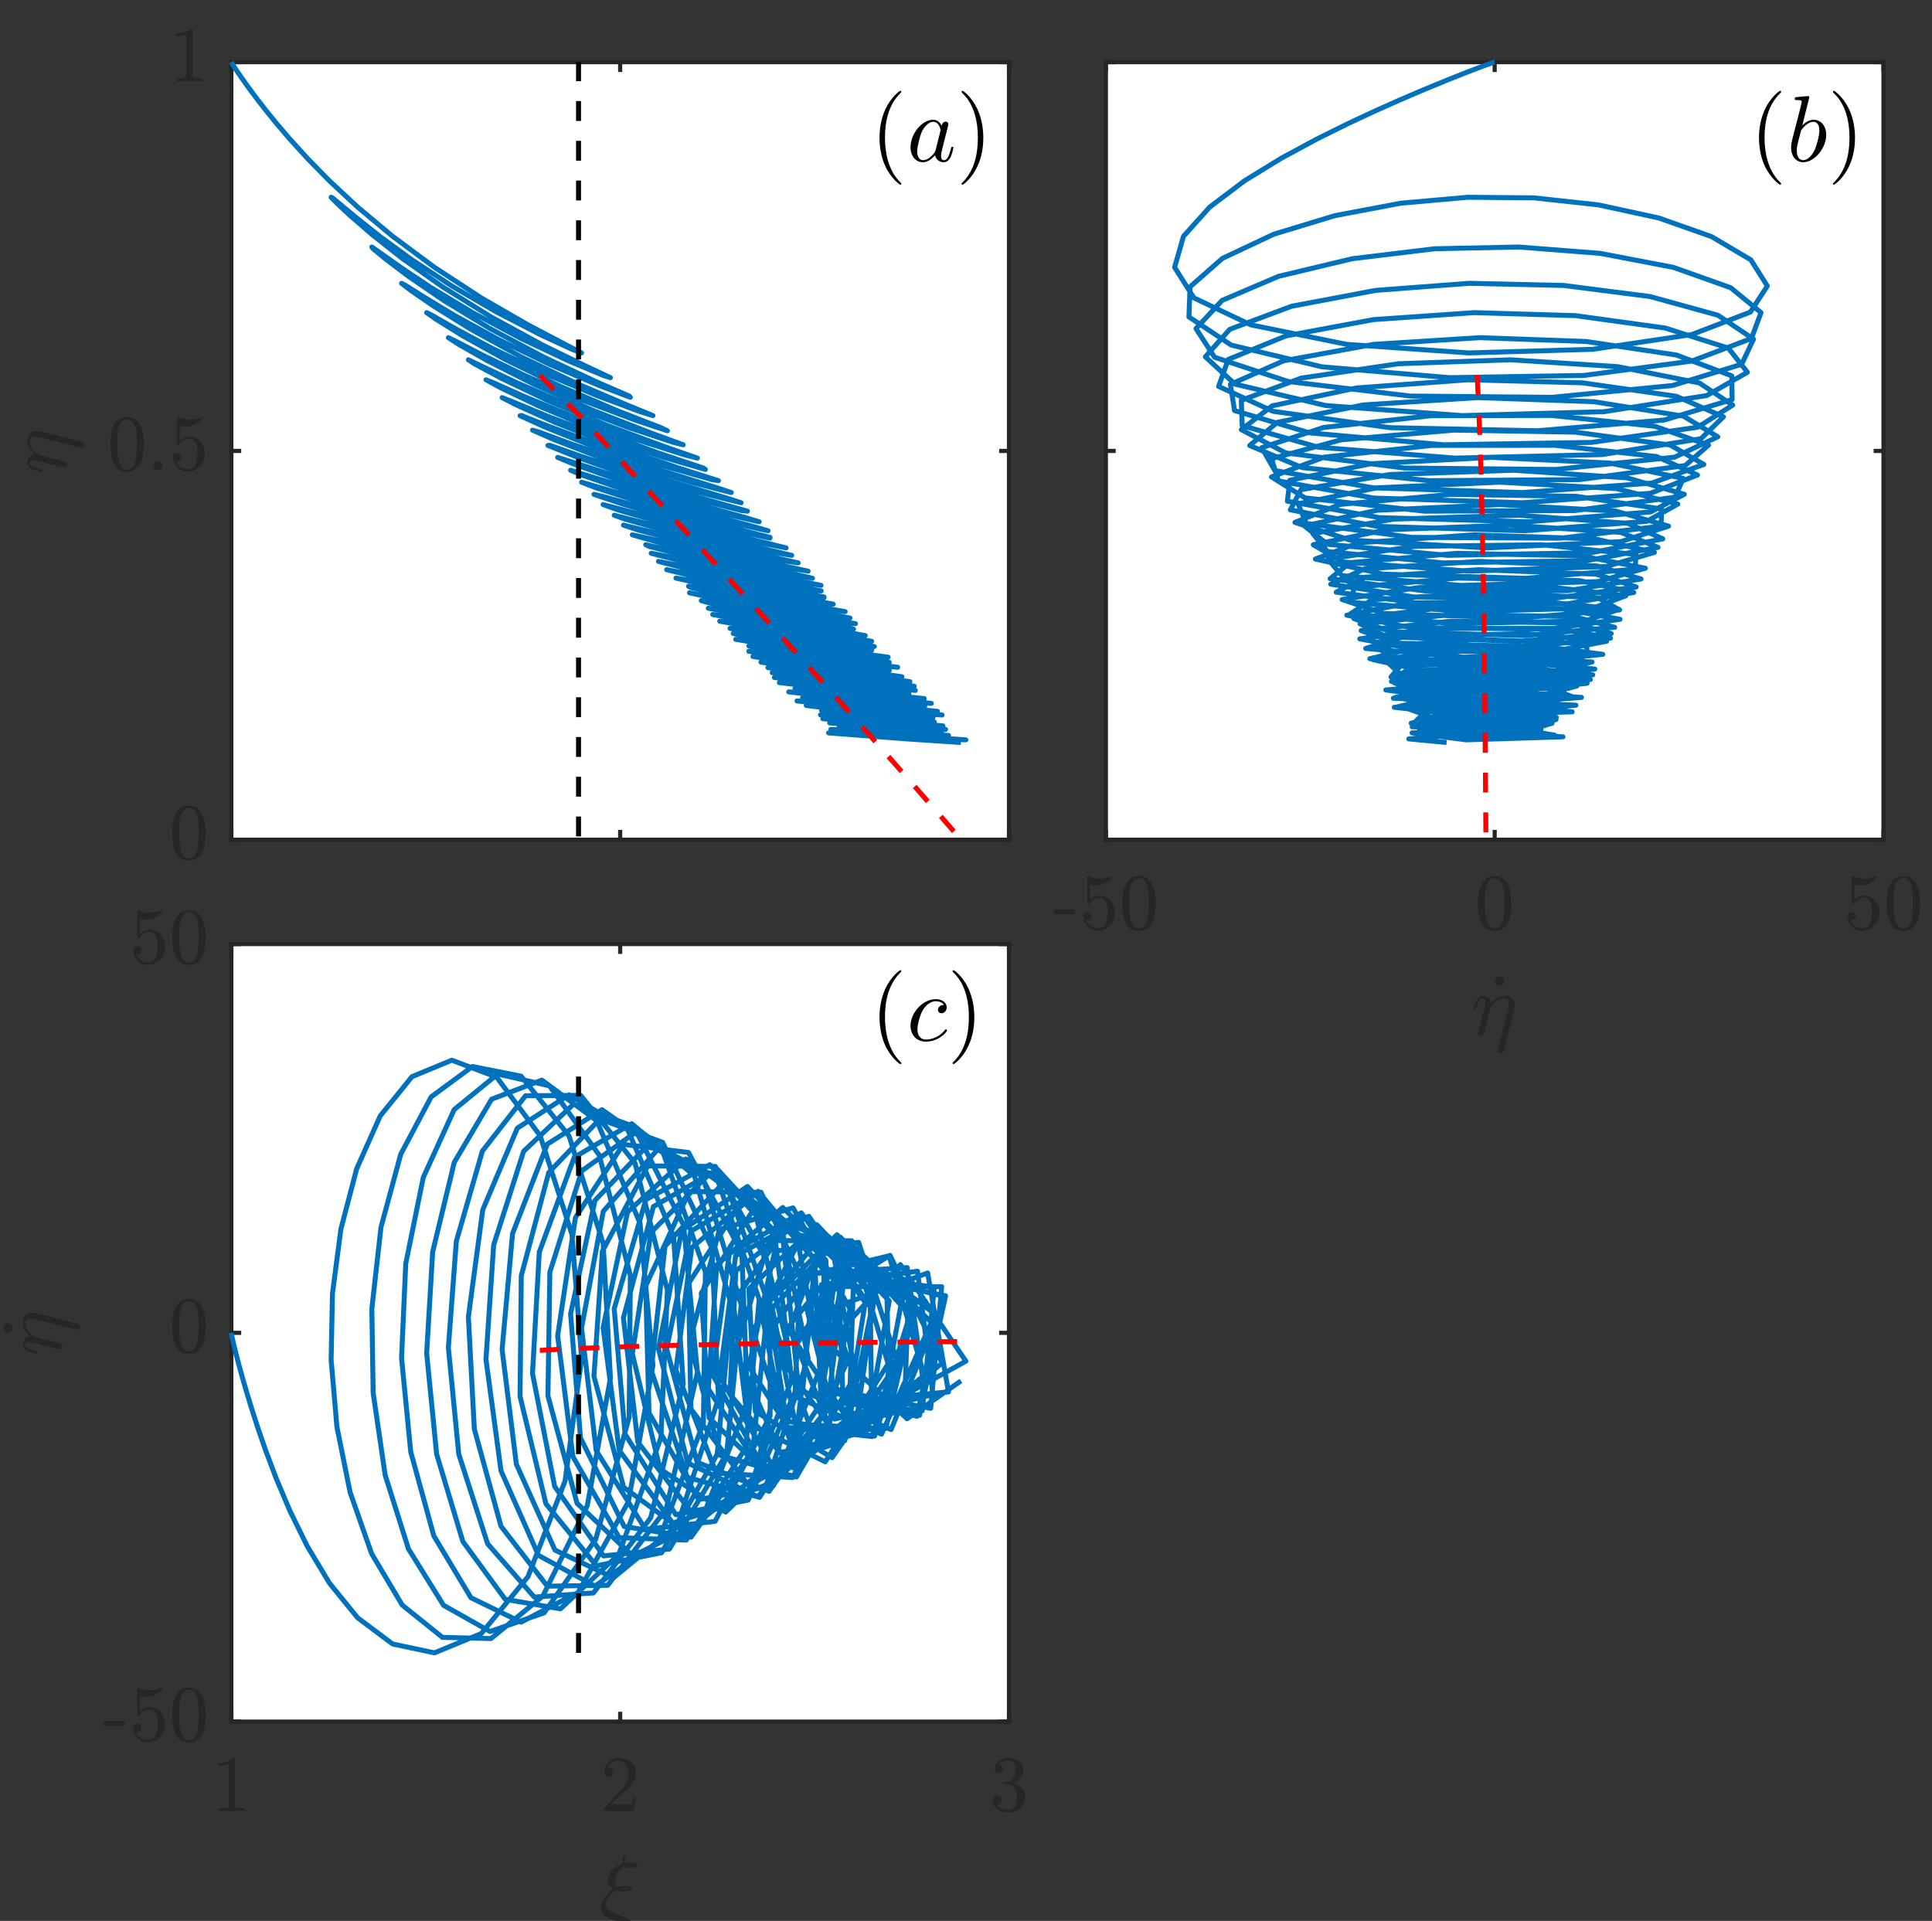 <?xml version="1.0" encoding="UTF-8" standalone="no"?>
<!-- Created with Inkscape (http://www.inkscape.org/) -->

<svg
   width="204.134mm"
   height="202.981mm"
   viewBox="0 0 204.134 202.981"
   version="1.1"
   id="svg5"
   xml:space="preserve"
   sodipodi:docname="Lambda20_delta0p2_maxWt_PP.svg"
   inkscape:version="1.2.2 (1:1.2.2+202212051550+b0a8486541)"
   xmlns:inkscape="http://www.inkscape.org/namespaces/inkscape"
   xmlns:sodipodi="http://sodipodi.sourceforge.net/DTD/sodipodi-0.dtd"
   xmlns="http://www.w3.org/2000/svg"
   xmlns:svg="http://www.w3.org/2000/svg"><rect x="0" y="0" width="204.134" height="202.981" fill="#333333" stroke="none"/><sodipodi:namedview
     id="namedview7"
     pagecolor="#ffffff"
     bordercolor="#666666"
     borderopacity="1.0"
     inkscape:showpageshadow="2"
     inkscape:pageopacity="0.0"
     inkscape:pagecheckerboard="0"
     inkscape:deskcolor="#d1d1d1"
     inkscape:document-units="mm"
     showgrid="false"
     inkscape:zoom="0.53543895"
     inkscape:cx="632.19159"
     inkscape:cy="395.00302"
     inkscape:window-width="1872"
     inkscape:window-height="1016"
     inkscape:window-x="48"
     inkscape:window-y="27"
     inkscape:window-maximized="1"
     inkscape:current-layer="g15604" /><defs
     id="defs2"><clipPath
       clipPathUnits="userSpaceOnUse"
       id="clipPath198"><path
         d="M 0,7207.5 H 14040 V 0 H 0 Z"
         id="path196" /></clipPath><clipPath
       clipPathUnits="userSpaceOnUse"
       id="clipPath668"><path
         d="m 12495,1380 h 165 v 4732.5 h -165 z"
         id="path666" /></clipPath><clipPath
       clipPathUnits="userSpaceOnUse"
       id="clipPath3937"><path
         d="m 11581,880 v 4730 h 166 V 880 Z"
         id="path3935" /></clipPath><clipPath
       clipPathUnits="userSpaceOnUse"
       id="clipPath4545"><path
         d="M 0,7207.5 H 14040 V 0 H 0 Z"
         id="path4543" /></clipPath><clipPath
       clipPathUnits="userSpaceOnUse"
       id="clipPath5015"><path
         d="m 12495,1380 h 165 v 4732.5 h -165 z"
         id="path5013" /></clipPath><clipPath
       clipPathUnits="userSpaceOnUse"
       id="clipPath5617"><path
         d="M 0,7207.5 H 14040 V 0 H 0 Z"
         id="path5615" /></clipPath><clipPath
       clipPathUnits="userSpaceOnUse"
       id="clipPath6087"><path
         d="m 12420,1410 h 165 v 4657.5 h -165 z"
         id="path6085" /></clipPath><clipPath
       clipPathUnits="userSpaceOnUse"
       id="clipPath7319"><path
         d="M 0,7207.5 H 14040 V 0 H 0 Z"
         id="path7317" /></clipPath><clipPath
       clipPathUnits="userSpaceOnUse"
       id="clipPath8133"><path
         d="m 6090,1800 h 165 v 3870 h -165 z"
         id="path8131" /></clipPath><clipPath
       clipPathUnits="userSpaceOnUse"
       id="clipPath9263"><path
         d="m 12270,1800 h 165 v 3862.5 h -165 z"
         id="path9261" /></clipPath><clipPath
       clipPathUnits="userSpaceOnUse"
       id="clipPath13437"><path
         d="M 0,7207.5 H 7020 V 0 H 0 Z"
         id="path13435" /></clipPath><clipPath
       clipPathUnits="userSpaceOnUse"
       id="clipPath14019"><path
         d="M 0,7207.5 H 7020 V 0 H 0 Z"
         id="path14017" /></clipPath><clipPath
       clipPathUnits="userSpaceOnUse"
       id="clipPath15612"><path
         d="M 0,7207.5 H 7020 V 0 H 0 Z"
         id="path15610" /></clipPath></defs><g
     inkscape:label="Layer 1"
     inkscape:groupmode="layer"
     id="layer1"
     transform="translate(236.597,157.265)"><g
       id="g190"
       transform="matrix(0.035,0,0,-0.035,-192.792,222.522)"><g
         id="g15604"
         transform="translate(-1468.125,4040.849)"><path
           d="M 915,4275 H 3262.5 V 6622.5 H 915 Z"
           style="fill:#ffffff;fill-opacity:1;fill-rule:nonzero;stroke:none"
           id="path15618" /><path
           d="M 915,4275 H 3262.5"
           style="fill:none;stroke:#262626;stroke-width:12.502;stroke-linecap:square;stroke-linejoin:round;stroke-miterlimit:10;stroke-dasharray:none;stroke-opacity:1"
           id="path15620" /><path
           d="M 915,6622.5 H 3262.5"
           style="fill:none;stroke:#262626;stroke-width:12.502;stroke-linecap:square;stroke-linejoin:round;stroke-miterlimit:10;stroke-dasharray:none;stroke-opacity:1"
           id="path15622" /><path
           d="m 915,4275 v 23.48"
           style="fill:none;stroke:#262626;stroke-width:12.502;stroke-linecap:square;stroke-linejoin:round;stroke-miterlimit:10;stroke-dasharray:none;stroke-opacity:1"
           id="path15624" /><path
           d="m 2088.75,4275 v 23.48"
           style="fill:none;stroke:#262626;stroke-width:12.502;stroke-linecap:square;stroke-linejoin:round;stroke-miterlimit:10;stroke-dasharray:none;stroke-opacity:1"
           id="path15626" /><path
           d="m 3262.5,4275 v 23.48"
           style="fill:none;stroke:#262626;stroke-width:12.502;stroke-linecap:square;stroke-linejoin:round;stroke-miterlimit:10;stroke-dasharray:none;stroke-opacity:1"
           id="path15628" /><path
           d="m 915,6622.5 v -23.48"
           style="fill:none;stroke:#262626;stroke-width:12.502;stroke-linecap:square;stroke-linejoin:round;stroke-miterlimit:10;stroke-dasharray:none;stroke-opacity:1"
           id="path15630" /><path
           d="m 2088.75,6622.5 v -23.48"
           style="fill:none;stroke:#262626;stroke-width:12.502;stroke-linecap:square;stroke-linejoin:round;stroke-miterlimit:10;stroke-dasharray:none;stroke-opacity:1"
           id="path15632" /><path
           d="m 3262.5,6622.5 v -23.48"
           style="fill:none;stroke:#262626;stroke-width:12.502;stroke-linecap:square;stroke-linejoin:round;stroke-miterlimit:10;stroke-dasharray:none;stroke-opacity:1"
           id="path15634" /><path
           d="M 915,4275 V 6622.5"
           style="fill:none;stroke:#262626;stroke-width:12.502;stroke-linecap:square;stroke-linejoin:round;stroke-miterlimit:10;stroke-dasharray:none;stroke-opacity:1"
           id="path15642" /><path
           d="M 3262.5,4275 V 6622.5"
           style="fill:none;stroke:#262626;stroke-width:12.502;stroke-linecap:square;stroke-linejoin:round;stroke-miterlimit:10;stroke-dasharray:none;stroke-opacity:1"
           id="path15644" /><path
           d="m 915,4275 h 23.477"
           style="fill:none;stroke:#262626;stroke-width:12.502;stroke-linecap:square;stroke-linejoin:round;stroke-miterlimit:10;stroke-dasharray:none;stroke-opacity:1"
           id="path15646" /><path
           d="m 915,5448.75 h 23.477"
           style="fill:none;stroke:#262626;stroke-width:12.502;stroke-linecap:square;stroke-linejoin:round;stroke-miterlimit:10;stroke-dasharray:none;stroke-opacity:1"
           id="path15648" /><path
           d="m 915,6622.5 h 23.477"
           style="fill:none;stroke:#262626;stroke-width:12.502;stroke-linecap:square;stroke-linejoin:round;stroke-miterlimit:10;stroke-dasharray:none;stroke-opacity:1"
           id="path15650" /><path
           d="m 3262.5,4275 h -23.48"
           style="fill:none;stroke:#262626;stroke-width:12.502;stroke-linecap:square;stroke-linejoin:round;stroke-miterlimit:10;stroke-dasharray:none;stroke-opacity:1"
           id="path15652" /><path
           d="m 3262.5,5448.75 h -23.48"
           style="fill:none;stroke:#262626;stroke-width:12.502;stroke-linecap:square;stroke-linejoin:round;stroke-miterlimit:10;stroke-dasharray:none;stroke-opacity:1"
           id="path15654" /><path
           d="m 3262.5,6622.5 h -23.48"
           style="fill:none;stroke:#262626;stroke-width:12.502;stroke-linecap:square;stroke-linejoin:round;stroke-miterlimit:10;stroke-dasharray:none;stroke-opacity:1"
           id="path15656" /><path
           d="m 787,4212.13 c -19.609,0 -32.949,8.07 -40.02,24.2 -7.07,16.13 -10.605,35.33 -10.605,57.59 0,13.91 1.27,26.99 3.809,39.26 2.543,12.27 7.578,22.68 15.113,31.23 7.539,8.56 18.109,12.84 31.703,12.84 10.547,0 19.176,-2.58 25.898,-7.74 6.719,-5.16 11.836,-11.82 15.352,-19.98 3.516,-8.17 5.918,-16.92 7.207,-26.25 1.289,-9.34 1.934,-19.12 1.934,-29.36 0,-13.75 -1.27,-26.62 -3.809,-38.61 -2.539,-11.99 -7.519,-22.19 -14.941,-30.58 -7.422,-8.4 -17.969,-12.6 -31.641,-12.6 z m 0,6.21 c 8.906,0 15.547,4.57 19.922,13.71 4.375,9.14 7.066,19.25 8.082,30.35 1.016,11.1 1.523,22.89 1.523,35.39 0,12.03 -0.507,23.12 -1.523,33.28 -1.016,10.16 -3.688,19.36 -8.024,27.6 -4.335,8.24 -10.996,12.36 -19.98,12.36 -9.066,0 -15.785,-4.14 -20.16,-12.42 -4.375,-8.28 -7.07,-17.48 -8.086,-27.59 -1.016,-10.12 -1.52,-21.2 -1.52,-33.23 0,-8.9 0.215,-17.3 0.645,-25.2 0.43,-7.89 1.582,-16.03 3.457,-24.43 1.875,-8.39 4.902,-15.46 9.082,-21.2 4.18,-5.75 9.707,-8.62 16.582,-8.62"
           style="fill:#262626;fill-opacity:1;fill-rule:nonzero;stroke:none"
           id="path15658" /><path
           d="m 600.332,5385.88 c -19.609,0 -32.949,8.07 -40.019,24.2 -7.071,16.13 -10.606,35.33 -10.606,57.59 0,13.91 1.27,26.99 3.809,39.26 2.543,12.27 7.578,22.68 15.113,31.23 7.543,8.56 18.109,12.84 31.703,12.84 10.547,0 19.18,-2.58 25.898,-7.74 6.719,-5.16 11.836,-11.82 15.352,-19.98 3.516,-8.17 5.918,-16.92 7.207,-26.25 1.289,-9.34 1.938,-19.12 1.938,-29.36 0,-13.75 -1.274,-26.62 -3.813,-38.61 -2.539,-11.99 -7.519,-22.19 -14.937,-30.58 -7.426,-8.4 -17.973,-12.6 -31.645,-12.6 z m 0,6.21 c 8.906,0 15.547,4.57 19.922,13.71 4.375,9.14 7.07,19.25 8.082,30.35 1.016,11.1 1.523,22.89 1.523,35.39 0,12.03 -0.507,23.12 -1.523,33.28 -1.012,10.16 -3.688,19.36 -8.023,27.6 -4.336,8.24 -10.997,12.36 -19.981,12.36 -9.066,0 -15.785,-4.14 -20.16,-12.42 -4.375,-8.28 -7.07,-17.48 -8.086,-27.59 -1.012,-10.12 -1.52,-21.2 -1.52,-33.23 0,-8.9 0.215,-17.3 0.645,-25.2 0.43,-7.89 1.582,-16.03 3.457,-24.43 1.875,-8.39 4.902,-15.46 9.082,-21.2 4.18,-5.75 9.707,-8.62 16.582,-8.62"
           style="fill:#262626;fill-opacity:1;fill-rule:nonzero;stroke:none"
           id="path15660" /><path
           d="m 680.492,5404.39 c 0,3.59 1.328,6.68 3.985,9.26 2.652,2.58 5.738,3.87 9.253,3.87 2.192,0 4.34,-0.59 6.45,-1.76 2.105,-1.17 3.746,-2.81 4.922,-4.92 1.168,-2.11 1.753,-4.26 1.753,-6.45 0,-3.51 -1.289,-6.6 -3.863,-9.26 -2.578,-2.65 -5.668,-3.98 -9.262,-3.98 -3.515,0 -6.601,1.33 -9.253,3.98 -2.657,2.66 -3.985,5.75 -3.985,9.26"
           style="fill:#262626;fill-opacity:1;fill-rule:nonzero;stroke:none"
           id="path15662" /><path
           d="m 747.859,5418.46 c 1.637,-4.69 4.157,-8.95 7.559,-12.78 3.398,-3.82 7.422,-6.81 12.066,-8.97 4.653,-2.14 9.477,-3.21 14.477,-3.21 11.562,0 19.535,4.49 23.91,13.47 4.375,8.98 6.563,19.88 6.563,32.7 0,5.54 -0.098,10.21 -0.293,14 -0.2,3.79 -0.727,7.44 -1.582,10.96 -1.485,5.62 -4.082,10.55 -7.793,14.76 -3.715,4.22 -8.27,6.33 -13.657,6.33 -5.39,0 -10.019,-0.82 -13.882,-2.46 -3.872,-1.64 -7.016,-3.55 -9.438,-5.74 -2.426,-2.19 -4.574,-4.5 -6.449,-6.91 -1.875,-2.43 -3.043,-3.72 -3.512,-3.88 h -2.699 c -0.391,0 -0.875,0.26 -1.461,0.77 -0.586,0.5 -0.879,0.99 -0.879,1.46 v 80.16 c 0,0.39 0.254,0.8 0.758,1.23 0.512,0.43 1.039,0.65 1.582,0.65 h 0.707 c 10.777,-5.16 22.223,-7.74 34.336,-7.74 11.875,0 23.316,2.58 34.332,7.74 h 0.707 c 0.543,0 1.051,-0.2 1.523,-0.59 0.469,-0.39 0.704,-0.82 0.704,-1.29 v -2.23 c 0,-0.78 -0.157,-1.17 -0.473,-1.17 -5.465,-7.27 -12.32,-12.93 -20.567,-16.99 -8.238,-4.07 -16.773,-6.1 -25.601,-6.1 -6.406,0 -12.969,0.9 -19.688,2.7 v -45.35 c 5.313,4.29 10.063,7.36 14.243,9.2 4.179,1.84 9.507,2.75 15.988,2.75 8.832,0 16.742,-2.54 23.738,-7.61 6.988,-5.09 12.36,-11.7 16.11,-19.86 3.75,-8.17 5.625,-16.51 5.625,-25.03 0,-9.61 -2.364,-18.51 -7.086,-26.72 -4.731,-8.2 -11.161,-14.73 -19.286,-19.57 -8.125,-4.84 -16.953,-7.26 -26.48,-7.26 -7.891,0 -15.137,2.03 -21.734,6.09 -6.606,4.06 -11.801,9.53 -15.586,16.41 -3.789,6.87 -5.688,14.18 -5.688,21.91 0,3.6 1.172,6.53 3.512,8.79 2.344,2.27 5.273,3.4 8.789,3.4 3.516,0 6.465,-1.15 8.851,-3.46 2.383,-2.3 3.579,-5.21 3.579,-8.73 0,-3.44 -1.196,-6.35 -3.579,-8.73 -2.386,-2.38 -5.335,-3.58 -8.851,-3.58 -0.543,0 -1.168,0.07 -1.875,0.18 -0.699,0.12 -1.207,0.22 -1.52,0.3"
           style="fill:#262626;fill-opacity:1;fill-rule:nonzero;stroke:none"
           id="path15664" /><path
           d="m 749.266,6564.9 v 8.44 c 20,0 30,2.54 30,7.62 v 125.97 c -8.282,-3.98 -18.754,-5.97 -31.407,-5.97 v 8.43 c 19.61,0 34.414,5.12 44.414,15.36 h 3.399 c 0.547,0 1.074,-0.22 1.582,-0.65 0.508,-0.43 0.762,-0.92 0.762,-1.47 v -141.67 c 0,-5.08 10,-7.62 30,-7.62 v -8.44 h -78.75"
           style="fill:#262626;fill-opacity:1;fill-rule:nonzero;stroke:none"
           id="path15666" /><path
           d="m 418.219,5406.6 c 0,-2.19 -0.684,-4.05 -2.047,-5.57 -1.367,-1.52 -3.145,-2.28 -5.336,-2.28 -1.012,0 -1.793,0.07 -2.34,0.23 l -78.285,19.57 c -4.918,1.33 -9.215,1.99 -12.891,1.99 -7.5,0 -11.25,-2.58 -11.25,-7.73 0,-5.47 3.262,-9.53 9.789,-12.18 6.524,-2.66 14.786,-5.2 24.786,-7.63 0.546,0 0.976,-0.27 1.289,-0.81 0.312,-0.55 0.464,-1.03 0.464,-1.41 v -3.05 c 0,-0.62 -0.332,-1.15 -0.996,-1.58 -0.664,-0.43 -1.23,-0.65 -1.695,-0.65 -7.66,1.88 -14.125,3.7 -19.394,5.46 -5.274,1.75 -10.102,4.49 -14.477,8.19 -4.375,3.72 -6.563,8.35 -6.563,13.89 0,6.49 2.051,12.29 6.153,17.41 4.105,5.11 9.398,7.68 15.883,7.68 -6.797,5.07 -12.172,11.07 -16.118,17.98 -3.945,6.91 -5.918,14.43 -5.918,22.56 0,9.14 2.461,16.46 7.383,21.97 4.922,5.51 11.918,8.26 20.977,8.26 5.234,0 10.039,-0.58 14.414,-1.76 l 121.523,-30.47 c 2.5,-0.54 4.512,-1.83 6.039,-3.86 1.524,-2.03 2.286,-4.33 2.286,-6.92 0,-2.1 -0.645,-3.94 -1.934,-5.5 -1.289,-1.57 -3.07,-2.35 -5.332,-2.35 -1.016,0 -1.68,0.08 -1.996,0.24 l -121.051,30.11 c -7.191,1.8 -13.168,2.7 -17.934,2.7 -4.843,0 -8.984,-1.02 -12.418,-3.05 -3.441,-2.03 -5.16,-5.31 -5.16,-9.84 0,-17.19 10.586,-31.45 31.762,-42.78 l 71.715,-17.81 c 2.344,-0.63 4.379,-1.99 6.098,-4.09 1.714,-2.11 2.574,-4.42 2.574,-6.92"
           style="fill:#262626;fill-opacity:1;fill-rule:nonzero;stroke:none"
           id="path15668" /><path
           d="m 915,6622.5 0.008,-0.02 0.023,-0.04 0.028,-0.08 0.062,-0.12 0.09,-0.18 0.125,-0.26 0.18,-0.34 0.265,-0.48 0.36,-0.64 0.496,-0.86 0.679,-1.15 0.922,-1.52 1.239,-2.01 1.664,-2.64 2.214,-3.45 2.926,-4.5 3.84,-5.81 5.055,-7.51 6.621,-9.66 8.656,-12.38 11.203,-15.73 14.508,-19.91 18.832,-25.07 24.434,-31.39 31.61,-38.95 40.75,-47.73 52.39,-57.62 66.91,-68.33 84.93,-79.05 105.76,-88.29 126.27,-93.64 141.51,-92.35 140.89,-81.35 111.92,-58.76 49.81,-25.98 -28.93,10.95 -96.02,44.47 -131.35,67.88 -135.34,78.83 -120.34,78.87 -95.83,70.1 -71.09,56.32 -47.71,39.61 -25.42,21.13 -4.02,1.77 17.43,-17.93 40.03,-37.43 64.87,-56.16 92.38,-73.02 121.5,-85.72 146.44,-90.95 156.26,-85.12 134.46,-65.54 69.82,-32.74 -21.89,6.75 -103.15,43.28 -144.8,68.22 -146.58,78.28 -124.7,75.07 -91.91,61.47 -59.72,42.16 -27.55,19.23 4.02,-5.32 36.26,-29.99 70.32,-53.18 105.95,-72.6 140.28,-85.17 163.08,-86.61 155.95,-73.15 101,-43.9 3.57,-3.89 -94.03,35.63 -150.01,64.13 -156.25,75.93 -131.52,72.14 -93.23,56.41 -53.01,33.42 -12.67,6.57 27.71,-21.36 69.57,-47.86 112.32,-69.75 151.03,-82.86 172.22,-82.5 151.86,-64.67 74.27,-30.45 -38.85,11.85 -130.76,48.79 -165.72,70.17 -151.82,73.09 -112.67,60.52 -65.24,37.39 -18.14,9.07 30.15,-21.08 79.11,-49.14 127.8,-71.06 166.8,-81.41 175.98,-75.11 127.36,-49.44 19.59,-9.39 -97.8,32.43 -163.88,61.74 -166.57,71.58 -130.24,62.91 -78.72,40.91 -24.05,11.51 31.38,-20.29 87.15,-49.57 140.8,-71.26 178.61,-79.03 172.89,-67.38 98.25,-35.91 -29.2,7.16 -138.25,45.75 -177.45,66.88 -155.92,66.8 -104.41,49.3 -43.43,20.74 17.98,-11.95 80.5,-43.33 139.86,-67.08 182.24,-76.4 176.37,-65.1 94.48,-32.95 -41.55,10.59 -150.66,47.99 -181.7,66.09 -150.74,62.06 -90.42,40.5 -23.3,9.24 45.48,-24.65 113.01,-54.11 170.47,-71.86 190.91,-70.19 136.55,-45.65 6.04,-4.32 -127.26,37.05 -184.93,61.51 -165.02,62.45 -104.94,43.54 -31.57,12.39 43.04,-22.18 116.52,-52.47 176.73,-69.97 192.75,-66.63 124.02,-39.49 -19.82,3.11 -148.7,42.37 -189.41,61.75 -154.38,56.88 -82.87,32.74 -3.69,-0.85 78.12,-35.38 152.2,-61.07 197.01,-68.95 167.7,-52.27 42.69,-14.31 -111.16,28.66 -189.55,56.24 -173.6,58.66 -105.38,38.89 -20.43,6.07 66.85,-29.31 147.7,-57.03 198.79,-67.02 172.77,-51.74 43.86,-14.17 -115.57,28.59 -193.59,55.18 -172.11,55.79 -96.36,33.77 -5.75,-0.24 87.86,-35.39 168.46,-59.82 204.32,-63.27 141.76,-40.02 -16.96,1.71 -161.02,40.4 -197.2,56.72 -144.28,46.44 -53.65,17.12 46.04,-19.19 139.74,-49.94 202.38,-63.12 179.53,-49.7 40.74,-12.49 -128.92,29.63 -201.53,53.42 -165.2,49.49 -73.67,23.05 29.89,-12.93 131.86,-45.57 201.94,-61.04 186.11,-49.77 46.31,-13.47 -129.62,28.54 -204.2,51.97 -163.6,46.92 -65.63,19.3 44.19,-17.08 148.66,-48.08 210.1,-59.3 166.27,-42.15 -0.52,-2.48 -165.04,36.43 -203.89,51.68 -136.9,38.33 -25.49,5.85 89.7,-30.16 186.27,-54.44 208.64,-53.37 95.53,-23.65 -97.41,18.81 -205.2,46.89 -176.16,45.6 -73.74,19.45 48.73,-17.1 161.4,-47.3 217.03,-55.39 142.33,-33.4 -51.02,8.09 -196.14,41.67 -193.28,46.86 -95.48,24.44 32.77,-11.79 153.1,-43.61 218.52,-54.23 151.11,-34.25 -45.57,6.6 -197.48,40.29 -194.09,45.16 -90.56,21.97 43.24,-14.36 166.55,-44.87 221.59,-51.97 126.23,-27.77 -83.99,13.85 -211.89,42.78 -178.48,40.67 -56.35,12.43 83.53,-24.11 198.21,-49.03 209.72,-45.63 52.27,-12.48 -155.17,27.48 -216.52,44.43 -131.66,29.42 9.92,-5.01 149.96,-38.27 226,-50.07 143.43,-29.39 -76.82,11.39 -216.42,40.4 -177.76,37.34 -41.71,7.75 109.18,-28.2 217.78,-48.4 186.23,-37.05 -19.92,0.87 -202.62,35.21 -198.7,39.34 -70.1,13.71 88.43,-22.65 211.63,-46.12 200.02,-38.7 -0.61,-2.52 -198.3,32.87 -203.72,38.59 -72.62,13.55 91.86,-22.6 217.21,-45.33 193.7,-36.09 -22.31,1.01 -210.8,34.21 -194.04,35.71 -47.62,7.73 121.94,-27.75 230.71,-45.12 158.2,-28.45 -84.76,10.86 -228.04,37.06 -160.17,28.78 7.4,-4.05 173.85,-36.05 233.47,-42.08 72.73,-13.83 -171.79,24.47 -222.33,36.72 -90.31,15.04 93.97,-20.74 228.88,-42.47 178.29,-30 -73.29,8.23 -232.93,35.02 -159.36,26.38 23.73,-7.02 196.23,-37.02 226.19,-37.41 13.58,-4.59 -213.75,29.59 -199.2,31.28 -25.54,2.12 165.79,-31.28 242.08,-39.51 65.88,-11.78 -192.99,25.01 -217.41,32.43 -50,6.18 151.9,-28.11 246.75,-39.24 81.09,-13.54 -189.43,23.49 -221.1,31.68 -48.11,5.52 160.18,-28.4 247.68,-37.82 58.81,-10.26 -207.93,25.31 -210.11,29.23 -17.59,0.3 190.5,-31.66 237.18,-34.38 -5.48,-1.97 -237.66,28.98 -174.78,23.56 44.32,-9.41 233.36,-35.71 189.98,-26.36 -109.8,10.68 -249.7,30.84 -100.62,12.34 135.02,-22.27 258.17,-35.98 70.29,-10.88 -218.94,23.93 -204.86,25.41 19.75,-5.39 231.56,-33.34 197.95,-25.76 -117.91,10.73 -253.05,29.15 -78.44,8.29 170.44,-25.32 253.74,-32.39 -8.75,-1.72 -254.49,27.06 -148.36,16.77 111.3,-17.19 266.69,-33.8 71.54,-10.23 -235.36,23.25 -190.02,20.91 70.67,-11.57 265.12,-33.1 113.84,-14.35 -220.18,20.5 -208.4,22.02 56.2,-9.43 265.61,-32.19 119.87,-14.58 -223.18,20.03 -205.62,20.86 69.84,-10.82 273,-31.66 89.24,-11.18 -245.56,21.69 -180.16,17.42 115,-15.48 277.62,-30.44 13.59,-3.92 -271.35,23.94 -119.73,10.44 185.23,-22.25 252.34,-26.18 -106.38,6.79 -268.14,23.67 -16.12,-0.87 261.64,-28.25 150.3,-15.71 -234.86,18.06 -195.58,16.73 128.98,-15.47 281.58,-27.61 -53.11,1.71 -281.94,22.75 -33.77,0.72 267.2,-26.91 140.16,-13.98 -256.27,18.52 -167.93,12.92 181.79,-19.2 256.28,-23.25 -157.25,9.52 -252.77,19.17 85.37,-10.21 297.09,-26.45 -46.76,0.79 -289.62,20.75 5.56,-3.07 298.51,-26.26 36.27,-5.28 -298.86,20.17 -44.78,1.16 291.05,-25.12 78.68,-8.13 -300.25,19.25 -62.22,2.4 291.79,-24.36 78.69,-7.94 -305.15,18.83 -44.77,0.85 304.94,-24.28 33.18,-4.82 -309.88,18.61 12.2,-3.49 318.27,-23.91 -63.03,1.2 -292.16,17.05 110.84,-10.36 296.76,-21.15 -197.8,9.19 -216.54,11.8 236.62,-18.12 162.87,-10.9"
           style="fill:none;stroke:#0072bd;stroke-width:15;stroke-linecap:butt;stroke-linejoin:round;stroke-miterlimit:10;stroke-dasharray:none;stroke-opacity:1"
           id="path15670" /><path
           d="m 1846.3,5677.17 5.08,-5.16 5.07,-5.14 5.03,-5.11 5.01,-5.09 4.99,-5.06 4.95,-5.03 4.93,-5.01 4.91,-4.98 4.89,-4.96 4.86,-4.93 4.83,-4.92 4.82,-4.89 4.79,-4.86 4.77,-4.84 4.75,-4.82 4.73,-4.8 4.7,-4.78 4.69,-4.77 4.67,-4.73 4.64,-4.72 4.63,-4.7 4.62,-4.68 4.59,-4.65 4.56,-4.65 5.42,-4.62 4.16,-4.6 4.13,-4.58 4.13,-4.57 4.11,-4.56 4.09,-4.53 4.09,-4.51 4.06,-4.5 4.06,-4.49 4.05,-4.46 4.04,-4.45 4.02,-4.43 4,-4.42 4,-4.4 3.98,-4.39 3.98,-4.38 3.96,-4.35 3.95,-4.35 3.94,-4.32 3.92,-4.32 3.92,-4.3 3.9,-4.29 3.89,-4.27 3.89,-4.26 3.87,-4.24 3.86,-4.24 3.84,-4.22 3.84,-4.2 3.84,-4.19 3.81,-4.19 3.8,-4.16 3.8,-4.16 3.79,-4.14 3.78,-4.14 3.76,-4.11 3.75,-4.12 3.75,-4.09 3.74,-4.08 3.73,-4.08 3.71,-4.06 3.71,-4.05 3.7,-4.04 3.68,-4.03 3.68,-4.01 3.67,-4.01 3.66,-4 3.65,-3.98 3.64,-3.98 3.63,-3.97 3.63,-3.95 3.61,-3.94 3.61,-3.93 3.6,-3.93 3.58,-3.91 3.58,-3.91 3.58,-3.89 3.55,-3.89 3.55,-3.87 3.55,-3.87 3.54,-3.86 3.53,-3.85 3.52,-3.84 3.51,-3.83 3.51,-3.81 3.49,-3.82 3.49,-3.81 3.48,-3.79 3.47,-3.79 3.47,-3.77 3.45,-3.77 3.45,-3.76 3.45,-3.76 3.42,-3.74 3.43,-3.73 3.42,-3.73 3.41,-3.72 3.4,-3.71 3.4,-3.71 3.39,-3.69 3.38,-3.69 3.38,-3.68 3.36,-3.67 3.35,-3.67 3.36,-3.66 3.34,-3.64 3.35,-3.65 3.33,-3.63 3.32,-3.63 3.32,-3.62 3.31,-3.61 3.3,-3.61 3.3,-3.6 3.29,-3.59 3.28,-3.58 3.28,-3.58 3.27,-3.58 3.26,-3.56 3.26,-3.56 3.25,-3.55 3.25,-3.54 3.23,-3.54 3.23,-3.53 3.23,-3.52 3.22,-3.52 3.21,-3.51 3.21,-3.51 3.2,-3.49 3.19,-3.5 3.19,-3.49 3.18,-3.48 3.18,-3.47 3.16,-3.46 3.17,-3.47 3.16,-3.45 3.15,-3.45 3.15,-3.44 3.14,-3.44 3.13,-3.43 3.13,-3.43 3.12,-3.42 3.12,-3.41 3.11,-3.4 3.11,-3.41 3.1,-3.4 3.09,-3.39 3.09,-3.38 3.08,-3.38 3.08,-3.38 3.07,-3.37 3.07,-3.36 3.06,-3.35 3.06,-3.36 3.05,-3.35 3.05,-3.34 3.03,-3.33 3.04,-3.34 3.03,-3.32 3.02,-3.32 3.02,-3.32 3.02,-3.31 3.01,-3.31 3,-3.3 3,-3.29 2.99,-3.29 2.99,-3.29 2.98,-3.27 2.99,-3.28 2.97,-3.27 2.96,-3.27 2.97,-3.26 2.96,-3.26 2.95,-3.25 2.95,-3.25 2.94,-3.23 2.94,-3.25 2.93,-3.23 2.94,-3.22 2.92,-3.23 2.93,-3.21 2.91,-3.22 2.91,-3.21 2.91,-3.2 2.9,-3.21 2.89,-3.19 2.9,-3.19 2.89,-3.19 2.89,-3.18 2.87,-3.18 2.88,-3.18 2.86,-3.16 2.87,-3.17 2.86,-3.16 2.86,-3.16 2.85,-3.15 2.85,-3.15 2.84,-3.14 2.85,-3.14 2.83,-3.14 2.83,-3.13 2.82,-3.12 2.83,-3.13 2.81,-3.12 2.82,-3.11 2.81,-3.12 2.8,-3.1 2.81,-3.11 2.8,-3.1 2.79,-3.09 2.79,-3.09 2.78,-3.09 2.78,-3.08 2.78,-3.09 2.77,-3.07 2.77,-3.07 2.77,-3.07 2.76,-3.06 2.76,-3.06 2.75,-3.07 2.75,-3.05 2.74,-3.04 2.74,-3.05 2.74,-3.04 2.73,-3.04 2.73,-3.04 2.73,-3.03 2.73,-3.03 2.71,-3.02 2.72,-3.02 2.71,-3.02 2.71,-3.01 2.7,-3.01 2.7,-3.01 2.69,-3 2.69,-3 2.69,-2.99 2.69,-2.99 2.68,-3 2.67,-2.98 2.68,-2.98 2.67,-2.98 2.67,-2.97 2.67,-2.98 2.65,-2.96 2.66,-2.97 2.65,-2.97 2.65,-2.95 2.64,-2.96 2.65,-2.95 2.64,-2.95 2.64,-2.94 2.63,-2.94 2.62,-2.95 2.63,-2.93 2.62,-2.93 2.62,-2.93 2.61,-2.93 2.62,-2.92 2.6,-2.92 2.61,-2.92 2.6,-2.91 2.6,-2.91 2.59,-2.91 2.59,-2.9 2.6,-2.9 2.57,-2.9 2.59,-2.9 2.57,-2.89 2.59,-2.89 2.57,-2.88 2.56,-2.89 2.57,-2.88 2.56,-2.88 2.56,-2.87 2.56,-2.87 2.55,-2.87 2.55,-2.86 2.55,-2.87 2.54,-2.86 2.54,-2.86 2.54,-2.85 2.53,-2.85 2.54,-2.85 2.53,-2.84 2.52,-2.85 2.52,-2.84 2.52,-2.83 2.51,-2.84 2.52,-2.83 2.51,-2.83 2.51,-2.82 2.5,-2.83 2.51,-2.82 2.49,-2.81 2.5,-2.82 2.49,-2.81 2.49,-2.81 2.48,-2.81 2.49,-2.8 2.48,-2.81 2.48,-2.79 2.48,-2.8 2.47,-2.79 2.47,-2.8 2.47,-2.78 2.46,-2.79 2.45,-2.78 2.46,-2.79 2.47,-2.77 2.45,-2.77 2.44,-2.78 2.45,-2.77 2.45,-2.77 2.44,-2.76 2.43,-2.76 2.44,-2.76 2.44,-2.76 2.43,-2.75 2.42,-2.76 2.43,-2.75 2.43,-2.74 2.42,-2.75 2.41,-2.74 2.42,-2.74 2.41,-2.74 2.41,-2.74 2.41,-2.73 2.4,-2.73 2.4,-2.73 2.4,-2.73 2.4,-2.72 2.39,-2.72 2.39,-2.72 2.39,-2.71 2.38,-2.72 2.39,-2.71 2.38,-2.71 2.38,-2.71 2.38,-2.7 2.37,-2.7 2.37,-2.71 2.37,-2.7 2.36,-2.69 2.36,-2.69 2.37,-2.69 2.36,-2.69 2.35,-2.69 2.36,-2.68 2.35,-2.68 2.34,-2.68 2.35,-2.68 2.34,-2.67 2.35,-2.67 2.33,-2.67 2.34,-2.67 2.33,-2.68 2.34,-2.66 2.33,-2.66 2.32,-2.65 2.33,-2.67 2.32,-2.65 2.32,-2.66 2.32,-2.64 2.31,-2.65 2.32,-2.65 2.3,-2.65 2.31,-2.64 2.31,-2.64 2.3,-2.64 2.3,-2.63 2.3,-2.64 2.3,-2.63 2.29,-2.63 2.29,-2.63 2.3,-2.63 2.29,-2.62 2.28,-2.62 2.28,-2.62 2.28,-2.61 2.28,-2.62 2.27,-2.62 2.28,-2.61 2.27,-2.61 2.27,-2.6 2.27,-2.61 2.26,-2.6 2.27,-2.6 2.26,-2.6 2.26,-2.6 2.26,-2.6 2.25,-2.59 2.26,-2.59 2.25,-2.59 2.24,-2.59 2.25,-2.58 2.24,-2.59 2.24,-2.58 2.24,-2.58 2.24,-2.58 2.23,-2.57 2.24,-2.57 2.23,-2.58 2.22,-2.57 2.23,-2.57 2.23,-2.57 2.22,-2.56 2.22,-2.57 2.22,-2.55 2.22,-2.56 2.21,-2.56 2.22,-2.56 2.21,-2.55 2.2,-2.55 2.21,-2.56 2.2,-2.54 2.21,-2.55 2.2,-2.54 2.19,-2.54 2.2,-2.54 1.14,-1.32"
           style="fill:none;stroke:#ff0000;stroke-width:15;stroke-linecap:butt;stroke-linejoin:bevel;stroke-miterlimit:10;stroke-dasharray:60, 60;stroke-dashoffset:0;stroke-opacity:1"
           id="path15672" /><path
           d="M 1963.07,4285.04 V 6622.5"
           style="fill:none;stroke:#000000;stroke-width:15;stroke-linecap:butt;stroke-linejoin:bevel;stroke-miterlimit:10;stroke-dasharray:60, 60;stroke-dashoffset:0;stroke-opacity:1"
           id="path15674" /><path
           d="m 3555,4275 h 2347.5 v 2347.5 h -2347.5 z"
           style="fill:#ffffff;fill-opacity:1;fill-rule:nonzero;stroke:none"
           id="path15676" /><path
           d="m 3555,4275 h 2347.5"
           style="fill:none;stroke:#262626;stroke-width:12.502;stroke-linecap:square;stroke-linejoin:round;stroke-miterlimit:10;stroke-dasharray:none;stroke-opacity:1"
           id="path15678" /><path
           d="m 3555,6622.5 h 2347.5"
           style="fill:none;stroke:#262626;stroke-width:12.502;stroke-linecap:square;stroke-linejoin:round;stroke-miterlimit:10;stroke-dasharray:none;stroke-opacity:1"
           id="path15680" /><path
           d="m 3555,4275 v 23.48"
           style="fill:none;stroke:#262626;stroke-width:12.502;stroke-linecap:square;stroke-linejoin:round;stroke-miterlimit:10;stroke-dasharray:none;stroke-opacity:1"
           id="path15682" /><path
           d="m 4728.75,4275 v 23.48"
           style="fill:none;stroke:#262626;stroke-width:12.502;stroke-linecap:square;stroke-linejoin:round;stroke-miterlimit:10;stroke-dasharray:none;stroke-opacity:1"
           id="path15684" /><path
           d="m 5902.5,4275 v 23.48"
           style="fill:none;stroke:#262626;stroke-width:12.502;stroke-linecap:square;stroke-linejoin:round;stroke-miterlimit:10;stroke-dasharray:none;stroke-opacity:1"
           id="path15686" /><path
           d="m 3555,6622.5 v -23.48"
           style="fill:none;stroke:#262626;stroke-width:12.502;stroke-linecap:square;stroke-linejoin:round;stroke-miterlimit:10;stroke-dasharray:none;stroke-opacity:1"
           id="path15688" /><path
           d="m 4728.75,6622.5 v -23.48"
           style="fill:none;stroke:#262626;stroke-width:12.502;stroke-linecap:square;stroke-linejoin:round;stroke-miterlimit:10;stroke-dasharray:none;stroke-opacity:1"
           id="path15690" /><path
           d="m 5902.5,6622.5 v -23.48"
           style="fill:none;stroke:#262626;stroke-width:12.502;stroke-linecap:square;stroke-linejoin:round;stroke-miterlimit:10;stroke-dasharray:none;stroke-opacity:1"
           id="path15692" /><path
           d="m 3397.7,4049.82 v 14.88 h 63.51 v -14.88 h -63.51"
           style="fill:#262626;fill-opacity:1;fill-rule:nonzero;stroke:none"
           id="path15694" /><path
           d="m 3495.86,4032.71 c 1.64,-4.69 4.16,-8.95 7.55,-12.78 3.41,-3.82 7.43,-6.82 12.08,-8.97 4.65,-2.14 9.47,-3.21 14.47,-3.21 11.56,0 19.53,4.49 23.91,13.47 4.37,8.98 6.56,19.88 6.56,32.7 0,5.54 -0.1,10.21 -0.29,14 -0.2,3.79 -0.73,7.44 -1.59,10.96 -1.48,5.62 -4.08,10.55 -7.79,14.76 -3.71,4.22 -8.26,6.33 -13.65,6.33 -5.39,0 -10.02,-0.82 -13.89,-2.46 -3.86,-1.64 -7.01,-3.55 -9.43,-5.74 -2.42,-2.19 -4.57,-4.5 -6.45,-6.91 -1.87,-2.43 -3.04,-3.72 -3.51,-3.88 h -2.69 c -0.39,0 -0.89,0.26 -1.48,0.77 -0.58,0.5 -0.87,0.99 -0.87,1.46 v 80.16 c 0,0.39 0.25,0.8 0.76,1.23 0.51,0.43 1.04,0.65 1.59,0.65 h 0.69 c 10.79,-5.16 22.24,-7.74 34.35,-7.74 11.87,0 23.32,2.58 34.33,7.74 h 0.7 c 0.55,0 1.06,-0.2 1.53,-0.59 0.46,-0.39 0.69,-0.82 0.69,-1.29 v -2.23 c 0,-0.78 -0.15,-1.17 -0.46,-1.17 -5.47,-7.27 -12.33,-12.93 -20.56,-16.99 -8.25,-4.07 -16.78,-6.1 -25.61,-6.1 -6.41,0 -12.97,0.9 -19.69,2.7 v -45.35 c 5.31,4.29 10.06,7.36 14.24,9.2 4.18,1.84 9.51,2.75 15.99,2.75 8.83,0 16.74,-2.54 23.73,-7.61 7,-5.09 12.36,-11.71 16.11,-19.86 3.75,-8.17 5.63,-16.51 5.63,-25.03 0,-9.61 -2.36,-18.51 -7.09,-26.72 -4.72,-8.2 -11.15,-14.73 -19.27,-19.57 -8.13,-4.84 -16.96,-7.26 -26.49,-7.26 -7.89,0 -15.14,2.03 -21.74,6.09 -6.6,4.06 -11.79,9.53 -15.58,16.41 -3.79,6.87 -5.69,14.18 -5.69,21.91 0,3.6 1.18,6.53 3.52,8.79 2.35,2.27 5.28,3.4 8.79,3.4 3.51,0 6.46,-1.15 8.84,-3.46 2.39,-2.3 3.58,-5.21 3.58,-8.73 0,-3.44 -1.19,-6.35 -3.58,-8.73 -2.38,-2.38 -5.33,-3.58 -8.84,-3.58 -0.55,0 -1.17,0.07 -1.87,0.18 -0.71,0.12 -1.22,0.22 -1.53,0.3"
           style="fill:#262626;fill-opacity:1;fill-rule:nonzero;stroke:none"
           id="path15696" /><path
           d="m 3655,4000.13 c -19.61,0 -32.95,8.07 -40.02,24.2 -7.07,16.13 -10.61,35.33 -10.61,57.59 0,13.91 1.27,26.99 3.81,39.26 2.54,12.27 7.58,22.68 15.12,31.23 7.54,8.56 18.11,12.84 31.7,12.84 10.55,0 19.18,-2.58 25.89,-7.74 6.73,-5.16 11.84,-11.82 15.36,-19.98 3.51,-8.17 5.91,-16.92 7.21,-26.25 1.29,-9.34 1.93,-19.12 1.93,-29.36 0,-13.75 -1.27,-26.62 -3.81,-38.61 -2.54,-11.99 -7.52,-22.19 -14.94,-30.58 -7.42,-8.4 -17.97,-12.6 -31.64,-12.6 z m 0,6.21 c 8.91,0 15.55,4.57 19.93,13.71 4.37,9.14 7.07,19.25 8.08,30.35 1.01,11.1 1.52,22.89 1.52,35.39 0,12.03 -0.51,23.12 -1.52,33.28 -1.01,10.16 -3.69,19.36 -8.03,27.6 -4.34,8.24 -11,12.36 -19.98,12.36 -9.06,0 -15.78,-4.14 -20.16,-12.42 -4.37,-8.28 -7.07,-17.48 -8.08,-27.59 -1.01,-10.12 -1.52,-21.2 -1.52,-33.23 0,-8.9 0.21,-17.3 0.64,-25.2 0.43,-7.89 1.58,-16.03 3.45,-24.43 1.88,-8.39 4.9,-15.46 9.08,-21.2 4.18,-5.75 9.71,-8.62 16.59,-8.62"
           style="fill:#262626;fill-opacity:1;fill-rule:nonzero;stroke:none"
           id="path15698" /><path
           d="m 4728.75,4000.13 c -19.61,0 -32.95,8.07 -40.02,24.2 -7.07,16.13 -10.6,35.33 -10.6,57.59 0,13.91 1.26,26.99 3.8,39.26 2.55,12.27 7.58,22.68 15.12,31.23 7.54,8.56 18.11,12.84 31.7,12.84 10.55,0 19.18,-2.58 25.9,-7.74 6.72,-5.16 11.83,-11.82 15.35,-19.98 3.52,-8.17 5.92,-16.92 7.21,-26.25 1.29,-9.34 1.93,-19.12 1.93,-29.36 0,-13.75 -1.27,-26.62 -3.81,-38.61 -2.54,-11.99 -7.52,-22.19 -14.94,-30.58 -7.42,-8.4 -17.97,-12.6 -31.64,-12.6 z m 0,6.21 c 8.91,0 15.55,4.57 19.92,13.71 4.38,9.14 7.07,19.25 8.08,30.35 1.02,11.1 1.53,22.89 1.53,35.39 0,12.03 -0.51,23.12 -1.53,33.28 -1.01,10.16 -3.68,19.36 -8.02,27.6 -4.34,8.24 -11,12.36 -19.98,12.36 -9.07,0 -15.79,-4.14 -20.16,-12.42 -4.38,-8.28 -7.07,-17.48 -8.09,-27.59 -1.01,-10.12 -1.52,-21.2 -1.52,-33.23 0,-8.9 0.22,-17.3 0.65,-25.2 0.43,-7.89 1.58,-16.03 3.46,-24.43 1.87,-8.39 4.9,-15.46 9.08,-21.2 4.18,-5.75 9.71,-8.62 16.58,-8.62"
           style="fill:#262626;fill-opacity:1;fill-rule:nonzero;stroke:none"
           id="path15700" /><path
           d="m 5803.36,4032.71 c 1.64,-4.69 4.16,-8.95 7.56,-12.78 3.4,-3.82 7.42,-6.82 12.06,-8.97 4.66,-2.14 9.48,-3.21 14.48,-3.21 11.56,0 19.54,4.49 23.91,13.47 4.38,8.98 6.56,19.88 6.56,32.7 0,5.54 -0.09,10.21 -0.29,14 -0.2,3.79 -0.73,7.44 -1.58,10.96 -1.49,5.62 -4.08,10.55 -7.79,14.76 -3.72,4.22 -8.27,6.33 -13.66,6.33 -5.39,0 -10.02,-0.82 -13.88,-2.46 -3.87,-1.64 -7.02,-3.55 -9.44,-5.74 -2.42,-2.19 -4.58,-4.5 -6.45,-6.91 -1.88,-2.43 -3.04,-3.72 -3.51,-3.88 h -2.7 c -0.39,0 -0.88,0.26 -1.46,0.77 -0.59,0.5 -0.88,0.99 -0.88,1.46 v 80.16 c 0,0.39 0.25,0.8 0.76,1.23 0.51,0.43 1.04,0.65 1.58,0.65 h 0.71 c 10.77,-5.16 22.22,-7.74 34.33,-7.74 11.88,0 23.32,2.58 34.33,7.74 h 0.71 c 0.54,0 1.05,-0.2 1.52,-0.59 0.47,-0.39 0.71,-0.82 0.71,-1.29 v -2.23 c 0,-0.78 -0.16,-1.17 -0.48,-1.17 -5.46,-7.27 -12.32,-12.93 -20.56,-16.99 -8.24,-4.07 -16.77,-6.1 -25.6,-6.1 -6.41,0 -12.97,0.9 -19.69,2.7 v -45.35 c 5.31,4.29 10.06,7.36 14.24,9.2 4.18,1.84 9.51,2.75 15.99,2.75 8.83,0 16.74,-2.54 23.74,-7.61 6.99,-5.09 12.36,-11.71 16.11,-19.86 3.75,-8.17 5.62,-16.51 5.62,-25.03 0,-9.61 -2.36,-18.51 -7.08,-26.72 -4.73,-8.2 -11.16,-14.73 -19.29,-19.57 -8.12,-4.84 -16.95,-7.26 -26.48,-7.26 -7.89,0 -15.14,2.03 -21.73,6.09 -6.61,4.06 -11.8,9.53 -15.59,16.41 -3.79,6.87 -5.68,14.18 -5.68,21.91 0,3.6 1.17,6.53 3.5,8.79 2.35,2.27 5.28,3.4 8.79,3.4 3.52,0 6.47,-1.15 8.86,-3.46 2.38,-2.3 3.57,-5.21 3.57,-8.73 0,-3.44 -1.19,-6.35 -3.57,-8.73 -2.39,-2.38 -5.34,-3.58 -8.86,-3.58 -0.54,0 -1.16,0.07 -1.87,0.18 -0.7,0.12 -1.21,0.22 -1.52,0.3"
           style="fill:#262626;fill-opacity:1;fill-rule:nonzero;stroke:none"
           id="path15702" /><path
           d="m 5962.5,4000.13 c -19.61,0 -32.95,8.07 -40.02,24.2 -7.07,16.13 -10.6,35.33 -10.6,57.59 0,13.91 1.26,26.99 3.8,39.26 2.55,12.27 7.58,22.68 15.12,31.23 7.54,8.56 18.11,12.84 31.7,12.84 10.55,0 19.18,-2.58 25.9,-7.74 6.72,-5.16 11.83,-11.82 15.35,-19.98 3.52,-8.17 5.92,-16.92 7.21,-26.25 1.29,-9.34 1.93,-19.12 1.93,-29.36 0,-13.75 -1.27,-26.62 -3.81,-38.61 -2.54,-11.99 -7.52,-22.19 -14.94,-30.58 -7.42,-8.4 -17.97,-12.6 -31.64,-12.6 z m 0,6.21 c 8.91,0 15.55,4.57 19.92,13.71 4.38,9.14 7.07,19.25 8.08,30.35 1.02,11.1 1.54,22.89 1.54,35.39 0,12.03 -0.52,23.12 -1.54,33.28 -1.01,10.16 -3.68,19.36 -8.02,27.6 -4.34,8.24 -11,12.36 -19.98,12.36 -9.06,0 -15.78,-4.14 -20.15,-12.42 -4.38,-8.28 -7.08,-17.48 -8.1,-27.59 -1.01,-10.12 -1.52,-21.2 -1.52,-33.23 0,-8.9 0.22,-17.3 0.65,-25.2 0.43,-7.89 1.58,-16.03 3.46,-24.43 1.87,-8.39 4.9,-15.46 9.08,-21.2 4.18,-5.75 9.71,-8.62 16.58,-8.62"
           style="fill:#262626;fill-opacity:1;fill-rule:nonzero;stroke:none"
           id="path15704" /><path
           d="m 4728.78,3848.38 c 0,3.82 1.47,7.18 4.4,10.07 2.93,2.89 6.3,4.34 10.14,4.34 2.34,0 4.66,-0.63 6.97,-1.88 2.3,-1.25 4.1,-3.03 5.39,-5.33 1.28,-2.3 1.93,-4.7 1.93,-7.2 0,-3.75 -1.41,-7.09 -4.22,-10.02 -2.81,-2.93 -6.17,-4.4 -10.07,-4.4 -3.84,0 -7.21,1.47 -10.14,4.4 -2.93,2.93 -4.4,6.27 -4.4,10.02"
           style="fill:#262626;fill-opacity:1;fill-rule:nonzero;stroke:none"
           id="path15706" /><path
           d="m 4686.6,3684.32 c -2.19,0 -4.05,0.68 -5.57,2.04 -1.52,1.37 -2.28,3.14 -2.28,5.34 0,1.01 0.07,1.79 0.23,2.34 l 19.57,78.28 c 1.33,4.92 1.99,9.22 1.99,12.89 0,7.5 -2.58,11.25 -7.73,11.25 -5.47,0 -9.53,-3.26 -12.18,-9.78 -2.66,-6.53 -5.2,-14.79 -7.63,-24.79 0,-0.55 -0.27,-0.98 -0.81,-1.29 -0.55,-0.31 -1.03,-0.47 -1.41,-0.47 h -3.05 c -0.62,0 -1.15,0.33 -1.58,1 -0.43,0.67 -0.65,1.23 -0.65,1.69 1.88,7.66 3.7,14.13 5.46,19.4 1.75,5.28 4.48,10.1 8.19,14.48 3.72,4.37 8.35,6.56 13.89,6.56 6.49,0 12.29,-2.05 17.4,-6.15 5.12,-4.11 7.69,-9.4 7.69,-15.89 5.07,6.8 11.06,12.17 17.98,16.12 6.91,3.95 14.43,5.92 22.56,5.92 9.14,0 16.46,-2.46 21.97,-7.38 5.51,-4.93 8.26,-11.92 8.26,-20.98 0,-5.24 -0.58,-10.04 -1.76,-14.42 l -30.47,-121.52 c -0.54,-2.5 -1.83,-4.51 -3.86,-6.03 -2.03,-1.53 -4.33,-2.29 -6.92,-2.29 -2.1,0 -3.94,0.64 -5.5,1.93 -1.57,1.29 -2.35,3.07 -2.35,5.34 0,1.01 0.08,1.68 0.24,1.99 l 30.11,121.05 c 1.8,7.19 2.7,13.17 2.7,17.93 0,4.85 -1.02,8.99 -3.05,12.42 -2.03,3.44 -5.31,5.16 -9.84,5.16 -17.19,0 -31.45,-10.58 -42.78,-31.76 l -17.81,-71.72 c -0.63,-2.34 -1.99,-4.37 -4.09,-6.09 -2.11,-1.72 -4.42,-2.57 -6.92,-2.57"
           style="fill:#262626;fill-opacity:1;fill-rule:nonzero;stroke:none"
           id="path15708" /><path
           d="M 3555,4275 V 6622.5"
           style="fill:none;stroke:#262626;stroke-width:12.502;stroke-linecap:square;stroke-linejoin:round;stroke-miterlimit:10;stroke-dasharray:none;stroke-opacity:1"
           id="path15710" /><path
           d="M 5902.5,4275 V 6622.5"
           style="fill:none;stroke:#262626;stroke-width:12.502;stroke-linecap:square;stroke-linejoin:round;stroke-miterlimit:10;stroke-dasharray:none;stroke-opacity:1"
           id="path15712" /><path
           d="m 3555,4275 h 23.48"
           style="fill:none;stroke:#262626;stroke-width:12.502;stroke-linecap:square;stroke-linejoin:round;stroke-miterlimit:10;stroke-dasharray:none;stroke-opacity:1"
           id="path15714" /><path
           d="m 3555,5448.75 h 23.48"
           style="fill:none;stroke:#262626;stroke-width:12.502;stroke-linecap:square;stroke-linejoin:round;stroke-miterlimit:10;stroke-dasharray:none;stroke-opacity:1"
           id="path15716" /><path
           d="m 3555,6622.5 h 23.48"
           style="fill:none;stroke:#262626;stroke-width:12.502;stroke-linecap:square;stroke-linejoin:round;stroke-miterlimit:10;stroke-dasharray:none;stroke-opacity:1"
           id="path15718" /><path
           d="m 5902.5,4275 h -23.48"
           style="fill:none;stroke:#262626;stroke-width:12.502;stroke-linecap:square;stroke-linejoin:round;stroke-miterlimit:10;stroke-dasharray:none;stroke-opacity:1"
           id="path15720" /><path
           d="m 5902.5,5448.75 h -23.48"
           style="fill:none;stroke:#262626;stroke-width:12.502;stroke-linecap:square;stroke-linejoin:round;stroke-miterlimit:10;stroke-dasharray:none;stroke-opacity:1"
           id="path15722" /><path
           d="m 5902.5,6622.5 h -23.48"
           style="fill:none;stroke:#262626;stroke-width:12.502;stroke-linecap:square;stroke-linejoin:round;stroke-miterlimit:10;stroke-dasharray:none;stroke-opacity:1"
           id="path15724" /><path
           d="m 4728.75,6622.5 -0.3,-0.02 -0.33,-0.04 -0.4,-0.08 -0.49,-0.12 -0.65,-0.18 -0.85,-0.26 -1.13,-0.34 -1.48,-0.48 -1.96,-0.64 -2.57,-0.86 -3.35,-1.15 -4.36,-1.52 -5.65,-2.01 -7.3,-2.64 -9.37,-3.45 -12,-4.5 -15.32,-5.81 -19.45,-7.51 -24.54,-9.66 -30.8,-12.38 -38.56,-15.73 -47.8,-19.91 -58.5,-25.07 -70.52,-31.39 -83.45,-38.95 -96.42,-47.73 -106.79,-57.62 -111.28,-68.33 -104.59,-79.05 -79.25,-88.29 -26.8,-93.64 58.35,-92.35 171.64,-81.35 288.98,-58.76 369.48,-25.98 374.25,10.95 298.6,44.47 176.82,67.88 51.23,78.83 -49.79,78.87 -118.5,70.1 -159.55,56.32 -182.48,39.61 -194.38,21.13 -199.89,1.77 -202.08,-17.93 -198.44,-37.43 -184.83,-56.16 -155.15,-73.02 -97.52,-85.72 -3.53,-90.95 127.8,-85.12 273.64,-65.54 384.69,-32.74 406.81,6.75 324.84,43.28 180.25,68.22 29.04,78.28 -91.67,75.07 -173.16,61.47 -220.76,42.16 -245.91,19.23 -254.21,-5.32 -247.97,-29.99 -222.74,-53.18 -170.22,-72.6 -79.1,-85.17 56.17,-86.61 222.16,-73.15 368.72,-43.9 427.9,-3.89 363.37,35.63 209.05,64.13 35.72,75.93 -107.45,72.14 -204.62,56.41 -260.42,33.42 -285,6.57 -283.15,-21.36 -253.51,-47.86 -187.04,-69.75 -73.64,-82.86 89.28,-82.5 274,-64.67 412.22,-30.45 428.27,11.85 310.14,48.79 122.53,70.17 -57.71,73.09 -190.52,60.52 -270.45,37.39 -306.09,9.07 -304.37,-21.08 -263.76,-49.14 -174.5,-71.06 -28.94,-81.41 164.2,-75.11 352.25,-49.44 445.23,-9.39 383.93,32.43 204.59,61.74 -1.07,71.58 -166.93,62.91 -272.32,40.91 -321.36,11.51 -321.25,-20.29 -270.85,-49.57 -160.85,-71.26 12.49,-79.03 226.86,-67.38 404.39,-35.91 445.77,7.16 321.01,45.75 105.75,66.88 -100.51,66.8 -246.43,49.3 -323.51,20.74 -338.56,-11.95 -293.41,-43.33 -180.92,-67.08 2.62,-76.4 229.62,-65.1 412.91,-32.95 444.03,10.59 298.52,47.99 67.69,66.09 -142.52,62.06 -282.72,40.5 -345.29,9.24 -336.73,-24.65 -255.04,-54.11 -93.03,-71.86 133.95,-70.19 358.43,-45.65 456.45,-4.32 359.02,37.05 130.59,61.51 -103.9,62.45 -270.08,43.54 -349.93,12.39 -346.42,-22.18 -259.27,-52.47 -83.61,-69.97 158.36,-66.63 382.7,-39.49 454.34,3.11 319.28,42.37 70.33,61.75 -161.67,56.88 -311.5,32.74 -364.46,-0.85 -324.04,-35.38 -187.13,-61.07 39.41,-68.95 296.91,-52.27 450.89,-14.31 390.21,28.66 157.33,56.24 -101.6,58.66 -286.26,38.89 -366.29,6.07 -341.03,-29.31 -209.8,-57.03 20.78,-67.02 287.72,-51.74 449.91,-14.17 385.36,28.59 142.1,55.18 -123.44,55.79 -306.03,33.77 -373.15,-0.24 -324.27,-35.39 -159.16,-59.82 101.11,-63.27 360.52,-40.02 453.35,1.71 303.23,40.4 24.58,56.72 -221.39,46.44 -356.65,17.12 -364.63,-19.19 -244.76,-49.94 -7.39,-63.12 278.13,-49.7 449.08,-12.49 369.27,29.63 101.78,53.42 -172.75,49.49 -342.6,23.05 -374.31,-12.93 -267.5,-45.57 -32.27,-61.04 261.76,-49.77 445.62,-13.47 368.48,28.54 94.04,51.97 -186.13,46.92 -352.59,19.3 -369.73,-17.08 -237.76,-48.08 23.99,-59.3 318.15,-42.15 450.15,-2.48 303.33,36.43 1.55,51.68 -257.63,38.33 -377.58,5.85 -334.85,-30.16 -136.9,-54.44 166.46,-53.37 413.38,-23.65 404.06,18.81 144.13,46.89 -160.49,45.6 -349.01,19.45 -370.25,-17.1 -219.62,-47.3 69.82,-55.39 362.64,-33.4 434.4,8.09 215.16,41.67 -105.62,46.86 -329.15,24.44 -378.66,-11.79 -243.13,-43.61 43.97,-54.23 348.66,-34.25 434.01,6.6 215.33,40.29 -111.89,45.16 -335.81,21.97 -374.57,-14.36 -218.41,-44.87 89.15,-51.97 382.03,-27.77 412.11,13.85 146.55,42.78 -178.94,40.67 -366.15,12.43 -348.03,-24.11 -130.45,-49.03 204.93,-45.63 430.67,-12.48 330.06,27.48 2.16,44.43 -284.96,29.42 -383.28,-5.01 -261.7,-38.27 42.1,-50.07 359.96,-29.39 413.25,11.39 143.22,40.4 -193.81,37.34 -374.26,7.75 -323.36,-28.2 -60.36,-48.4 286.25,-37.05 431.85,0.87 220.5,35.21 -132.6,39.34 -357.03,13.71 -345.04,-22.65 -102.15,-46.12 253.02,-38.7 430.77,-2.52 238.42,32.87 -120.88,38.59 -354.71,13.55 -342.3,-22.6 -87.94,-45.33 272.17,-36.09 426.04,1.01 200.29,34.21 -162.78,35.71 -369.49,7.73 -310.96,-27.75 -13.55,-45.12 335.78,-28.45 398.43,10.86 98.71,37.06 -247.24,28.78 -379.04,-4.05 -230.37,-36.05 125.12,-42.08 408.06,-13.83 304.55,24.47 -65.49,36.72 -340.79,15.04 -341.18,-20.74 -64.85,-42.47 307.04,-30 402.04,8.23 101.38,35.02 -255.9,26.38 -376.17,-7.02 -189.72,-37.02 191.64,-37.41 418.7,-4.59 214.51,29.59 -173.39,31.28 -374.14,2.12 -255.95,-31.28 111.07,-39.51 405.45,-11.78 270.87,25.01 -123.4,32.43 -365.55,6.18 -279.82,-28.11 80.94,-39.24 397.21,-13.54 280.07,23.49 -119.28,31.68 -365.7,5.52 -269.97,-28.4 104.45,-37.82 404.07,-10.26 244.48,25.31 -162.9,29.23 -373.08,0.3 -221.25,-31.66 180.75,-34.38 410.17,-1.97 154.37,28.98 -244.57,23.56 -367.01,-9.41 -115.66,-35.71 295.63,-26.36 371.66,10.68 0.66,30.84 -333.96,12.34 -306.29,-22.27 63.28,-35.98 394.52,-10.88 230.36,23.93 -193.89,25.41 -370.31,-5.39 -139.14,-33.34 286.1,-25.76 363.82,10.73 -25.98,29.15 -348.31,8.29 -265.65,-25.32 147.01,-32.39 400.89,-1.72 113.2,27.06 -289.5,16.77 -328.53,-17.19 35.81,-33.8 388.04,-10.23 202.23,23.25 -234.12,20.91 -352.45,-11.57 -28.85,-33.1 367.22,-14.35 242.09,20.5 -205.5,22.02 -357.49,-9.43 -44.87,-32.19 361.94,-14.58 238.69,20.03 -213.88,20.86 -350.84,-10.82 -13.04,-31.66 375.87,-11.18 192.01,21.69 -257.1,17.42 -325.86,-15.48 70.48,-30.44 389.9,-3.92 91.35,23.94 -318.6,10.44 -257.88,-22.25 200.1,-26.18 361.07,6.79 -64.4,23.67 -359.66,-0.87 -114.4,-28.25 337.57,-15.71 230.45,18.06 -242.93,16.73 -315.36,-15.47 115.95,-27.61 377.21,1.71 -17.87,22.75 -354.51,0.72 -116.65,-26.91 342.54,-13.98 194.88,18.52 -279.06,12.92 -269.36,-19.2 211.89,-23.25 325.15,9.52 -156.08,19.17 -338.28,-10.21 74.02,-26.45 372.38,0.79 -40.2,20.75 -353.22,-3.07 -27.88,-26.26 373.27,-5.28 39.96,20.17 -347.1,1.16 -83.01,-25.12 362.85,-8.13 74.47,19.25 -341.47,2.4 -92.77,-24.36 360.82,-7.94 61.7,18.83 -344.24,0.85 -57.08,-24.28 367.14,-4.82 0.39,18.61 -347.12,-3.49 29.08,-23.91 359.09,1.2 -108.02,17.05 -322.11,-10.36 163.8,-21.15 291.81,9.19 -241.49,11.8 -224.07,-18.12 114.29,-10.9"
           style="fill:none;stroke:#0072bd;stroke-width:15;stroke-linecap:butt;stroke-linejoin:round;stroke-miterlimit:10;stroke-dasharray:none;stroke-opacity:1"
           id="path15736" /><path
           d="m 4675.87,5677.17 0.14,-5.16 0.29,-5.14 0.27,-5.11 0.27,-5.09 0.27,-5.06 0.26,-5.03 0.25,-5.01 0.25,-4.98 0.25,-4.96 0.24,-4.93 0.24,-4.92 0.23,-4.89 0.23,-4.86 0.23,-4.84 0.22,-4.82 0.22,-4.8 0.21,-4.78 0.21,-4.77 0.21,-4.73 0.2,-4.72 0.21,-4.7 0.2,-4.68 0.19,-4.65 0.19,-4.65 0.19,-4.62 0.19,-4.6 0.18,-4.58 0.18,-4.57 0.18,-4.56 0.18,-4.53 0.17,-4.51 0.17,-4.5 0.17,-4.49 0.16,-4.46 0.17,-4.45 0.15,-4.43 0.17,-4.42 0.16,-4.4 0.14,-4.39 0.16,-4.38 0.15,-4.35 0.15,-4.35 0.15,-4.32 0.14,-4.32 0.15,-4.3 0.14,-4.29 0.14,-4.27 0.14,-4.26 0.13,-4.24 0.14,-4.24 0.13,-4.22 0.14,-4.2 0.12,-4.19 0.13,-4.19 0.13,-4.16 0.13,-4.16 0.13,-4.14 0.11,-4.14 0.12,-4.11 0.13,-4.12 0.12,-4.09 0.11,-4.08 0.13,-4.08 0.11,-4.06 0.11,-4.05 0.11,-4.04 0.11,-4.03 0.12,-4.01 0.1,-4.01 0.12,-4 0.1,-3.98 0.1,-3.98 0.11,-3.97 0.1,-3.95 0.11,-3.94 0.11,-3.93 0.09,-3.93 0.11,-3.91 0.1,-3.91 0.09,-3.89 0.1,-3.89 0.1,-3.87 0.09,-3.87 0.1,-3.86 0.09,-3.85 0.09,-3.84 0.09,-3.83 0.09,-3.81 0.1,-3.82 0.08,-3.81 0.09,-3.79 0.09,-3.79 0.09,-3.77 0.08,-3.77 0.09,-3.76 0.09,-3.76 0.08,-3.74 0.08,-3.73 0.09,-3.73 0.09,-3.72 0.07,-3.71 0.08,-3.71 0.08,-3.69 0.08,-3.69 0.08,-3.68 0.08,-3.67 0.08,-3.67 0.08,-3.66 0.07,-3.64 0.07,-3.65 0.08,-3.63 0.08,-3.63 0.07,-3.62 0.07,-3.61 0.08,-3.61 0.08,-3.6 0.06,-3.59 0.08,-3.58 0.06,-3.58 0.07,-3.58 0.08,-3.56 0.07,-3.56 0.06,-3.55 0.07,-3.54 0.07,-3.54 0.06,-3.53 0.07,-3.52 0.07,-3.52 0.07,-3.51 0.06,-3.51 0.07,-3.49 0.06,-3.5 0.06,-3.49 0.07,-3.48 0.06,-3.47 0.06,-3.46 0.07,-3.47 0.06,-3.45 0.06,-3.45 0.06,-3.44 0.06,-3.44 0.06,-3.43 0.06,-3.43 0.06,-3.42 0.06,-3.41 0.06,-3.4 0.06,-3.41 0.06,-3.4 0.05,-3.39 0.06,-3.38 0.05,-3.38 0.06,-3.38 0.06,-3.37 0.06,-3.36 0.05,-3.35 0.06,-3.36 0.05,-3.35 0.05,-3.34 0.06,-3.33 0.05,-3.34 0.06,-3.32 0.05,-3.32 0.05,-3.32 0.05,-3.31 0.06,-3.31 0.04,-3.3 0.06,-3.29 0.05,-3.29 0.05,-3.29 0.05,-3.27 0.05,-3.28 0.05,-3.27 0.05,-3.27 0.05,-3.26 0.05,-3.26 0.05,-3.25 0.05,-3.25 0.04,-3.23 0.05,-3.25 0.05,-3.23 0.04,-3.22 0.06,-3.23 0.04,-3.21 0.05,-3.22 0.04,-3.21 0.05,-3.2 0.04,-3.21 0.06,-3.19 0.04,-3.19 0.05,-3.19 0.04,-3.18 0.05,-3.18 0.04,-3.18 0.04,-3.16 0.04,-3.17 0.05,-3.16 0.04,-3.16 0.05,-3.15 0.04,-3.15 0.04,-3.14 0.05,-3.14 0.04,-3.14 0.04,-3.13 0.04,-3.12 0.04,-3.13 0.04,-3.12 0.04,-3.11 0.05,-3.12 0.03,-3.1 0.05,-3.11 0.04,-3.1 0.04,-3.09 0.04,-3.09 0.04,-3.09 0.04,-3.08 0.04,-3.09 0.04,-3.07 0.03,-3.07 0.04,-3.07 0.05,-3.06 0.04,-3.06 0.03,-3.07 0.04,-3.05 0.04,-3.04 0.03,-3.05 0.04,-3.04 0.04,-3.04 0.04,-3.04 0.04,-3.03 0.03,-3.03 0.04,-3.02 0.04,-3.02 0.03,-3.02 0.04,-3.01 0.03,-3.01 0.04,-3.01 0.04,-3 0.03,-3 0.04,-2.99 0.03,-2.99 0.04,-3 0.03,-2.98 0.04,-2.98 0.04,-2.98 0.03,-2.97 0.03,-2.98 0.03,-2.96 0.04,-2.97 0.03,-2.97 0.04,-2.95 0.03,-2.96 0.03,-2.95 0.04,-2.95 0.03,-2.94 0.03,-2.94 0.03,-2.95 0.04,-2.93 0.03,-2.93 0.04,-2.93 0.03,-2.93 0.03,-2.92 0.03,-2.92 0.03,-2.92 0.04,-2.91 0.03,-2.91 0.02,-2.91 0.04,-2.9 0.03,-2.9 0.03,-2.9 0.03,-2.9 0.03,-2.89 0.03,-2.89 0.03,-2.88 0.03,-2.89 0.03,-2.88 0.03,-2.88 0.03,-2.87 0.03,-2.87 0.03,-2.87 0.03,-2.86 0.03,-2.87 0.03,-2.86 0.03,-2.86 0.03,-2.85 0.03,-2.85 0.03,-2.85 0.03,-2.84 0.03,-2.85 0.03,-2.84 0.03,-2.83 0.02,-2.84 0.04,-2.83 0.03,-2.83 0.02,-2.82 0.03,-2.83 0.03,-2.82 0.03,-2.81 0.02,-2.82 0.03,-2.81 0.03,-2.81 0.02,-2.81 0.03,-2.8 0.03,-2.81 0.03,-2.79 0.02,-2.8 0.04,-2.79 0.02,-2.8 0.03,-2.78 0.02,-2.79 0.03,-2.78 0.02,-2.79 0.03,-2.77 0.03,-2.77 0.03,-2.78 0.02,-2.77 0.03,-2.77 0.02,-2.76 0.03,-2.76 0.02,-2.76 0.03,-2.76 0.03,-2.75 0.02,-2.76 0.03,-2.75 0.02,-2.74 0.02,-2.75 0.03,-2.74 0.02,-2.74 0.03,-2.74 0.03,-2.74 0.02,-2.73 0.02,-2.73 0.03,-2.73 0.02,-2.73 0.03,-2.72 0.02,-2.72 0.03,-2.72 0.02,-2.71 0.02,-2.72 0.03,-2.71 0.02,-2.71 0.03,-2.71 0.02,-2.7 0.03,-2.7 0.02,-2.71 0.02,-2.7 0.02,-2.69 0.03,-2.69 0.02,-2.69 0.03,-2.69 0.02,-2.69 0.02,-2.68 0.03,-2.68 0.02,-2.68 0.02,-2.68 0.02,-2.67 0.03,-2.67 0.02,-2.67 0.02,-2.67 0.02,-2.68 0.03,-2.66 0.02,-2.66 0.02,-2.65 0.02,-2.67 0.03,-2.65 0.02,-2.66 0.02,-2.64 0.02,-2.65 0.02,-2.65 0.02,-2.65 0.02,-2.64 0.02,-2.64 0.03,-2.64 0.02,-2.63 0.02,-2.64 0.02,-2.63 0.02,-2.63 0.02,-2.63 0.03,-2.63 0.02,-2.62 0.02,-2.62 0.02,-2.62 0.02,-2.61 0.02,-2.62 0.02,-2.62 0.03,-2.61 0.01,-2.61 0.02,-2.6 0.02,-2.61 0.02,-2.6 0.02,-2.6 0.03,-2.6 0.02,-2.6 0.01,-2.6 0.02,-2.59 0.03,-2.59 0.01,-2.59 0.02,-2.59 0.03,-2.58 0.01,-2.59 0.03,-2.58 0.02,-2.58 0.01,-2.58 0.02,-2.57 0.02,-2.57 0.02,-2.58 0.03,-2.57 0.01,-2.57 0.02,-2.57 0.02,-2.56 0.02,-2.57 0.02,-2.55 0.02,-2.56 0.01,-2.56 0.03,-2.56 0.02,-2.55 0.01,-2.55 0.02,-2.56 0.02,-2.54 0.02,-2.55 0.02,-2.54 0.02,-2.54 0.01,-2.54 0.01,-1.32"
           style="fill:none;stroke:#ff0000;stroke-width:15;stroke-linecap:butt;stroke-linejoin:bevel;stroke-miterlimit:10;stroke-dasharray:60, 60;stroke-dashoffset:0;stroke-opacity:1"
           id="path15738" /><path
           d="m 915,1612.499 h 2347.5 v 2347.5 H 915 Z"
           style="fill:#ffffff;fill-opacity:1;fill-rule:nonzero;stroke:none"
           id="path15740" /><path
           d="M 915,1612.499 H 3262.5"
           style="fill:none;stroke:#262626;stroke-width:12.502;stroke-linecap:square;stroke-linejoin:round;stroke-miterlimit:10;stroke-dasharray:none;stroke-opacity:1"
           id="path15742" /><path
           d="M 915,3959.999 H 3262.5"
           style="fill:none;stroke:#262626;stroke-width:12.502;stroke-linecap:square;stroke-linejoin:round;stroke-miterlimit:10;stroke-dasharray:none;stroke-opacity:1"
           id="path15744" /><path
           d="m 915,1612.499 v 23.477"
           style="fill:none;stroke:#262626;stroke-width:12.502;stroke-linecap:square;stroke-linejoin:round;stroke-miterlimit:10;stroke-dasharray:none;stroke-opacity:1"
           id="path15746" /><path
           d="m 2088.75,1612.499 v 23.477"
           style="fill:none;stroke:#262626;stroke-width:12.502;stroke-linecap:square;stroke-linejoin:round;stroke-miterlimit:10;stroke-dasharray:none;stroke-opacity:1"
           id="path15748" /><path
           d="m 3262.5,1612.499 v 23.477"
           style="fill:none;stroke:#262626;stroke-width:12.502;stroke-linecap:square;stroke-linejoin:round;stroke-miterlimit:10;stroke-dasharray:none;stroke-opacity:1"
           id="path15750" /><path
           d="m 915,3959.999 v -23.48"
           style="fill:none;stroke:#262626;stroke-width:12.502;stroke-linecap:square;stroke-linejoin:round;stroke-miterlimit:10;stroke-dasharray:none;stroke-opacity:1"
           id="path15752" /><path
           d="m 2088.75,3959.999 v -23.48"
           style="fill:none;stroke:#262626;stroke-width:12.502;stroke-linecap:square;stroke-linejoin:round;stroke-miterlimit:10;stroke-dasharray:none;stroke-opacity:1"
           id="path15754" /><path
           d="m 3262.5,3959.999 v -23.48"
           style="fill:none;stroke:#262626;stroke-width:12.502;stroke-linecap:square;stroke-linejoin:round;stroke-miterlimit:10;stroke-dasharray:none;stroke-opacity:1"
           id="path15756" /><path
           d="m 877.266,1342.898 v 8.438 c 20,0 30,2.543 30,7.621 v 125.977 c -8.282,-3.985 -18.754,-5.977 -31.407,-5.977 v 8.438 c 19.61,0 34.414,5.117 44.414,15.351 h 3.399 c 0.547,0 1.074,-0.215 1.582,-0.644 0.508,-0.43 0.762,-0.918 0.762,-1.469 v -141.676 c 0,-5.078 10,-7.621 30,-7.621 v -8.438 h -78.75"
           style="fill:#262626;fill-opacity:1;fill-rule:nonzero;stroke:none"
           id="path15758" /><path
           d="m 2040.7,1342.898 v 6.446 c 0,0.394 0.16,0.824 0.47,1.289 l 37.27,41.25 c 5.62,6.094 10.19,11.211 13.71,15.351 3.51,4.141 6.99,8.907 10.43,14.297 3.44,5.395 6.15,10.883 8.15,16.469 1.98,5.586 2.98,11.504 2.98,17.754 0,6.559 -1.21,12.828 -3.63,18.809 -2.42,5.976 -6.04,10.761 -10.85,14.355 -4.8,3.594 -10.6,5.391 -17.39,5.391 -6.96,0 -13.21,-2.09 -18.75,-6.27 -5.55,-4.18 -9.45,-9.59 -11.72,-16.23 0.63,0.156 1.48,0.234 2.57,0.234 3.6,0 6.67,-1.211 9.2,-3.637 2.54,-2.422 3.82,-5.547 3.82,-9.375 0,-3.672 -1.28,-6.777 -3.82,-9.316 -2.53,-2.539 -5.6,-3.809 -9.2,-3.809 -3.75,0 -6.89,1.309 -9.42,3.93 -2.54,2.613 -3.82,5.68 -3.82,9.195 0,6.02 1.14,11.664 3.4,16.934 2.27,5.273 5.53,9.961 9.79,14.062 4.25,4.106 9.06,7.25 14.41,9.434 5.35,2.191 11.04,3.285 17.05,3.285 9.14,0 17.66,-1.933 25.55,-5.805 7.89,-3.863 14.14,-9.332 18.75,-16.402 4.61,-7.07 6.91,-15.332 6.91,-24.785 0,-6.957 -1.52,-13.559 -4.56,-19.809 -3.05,-6.25 -6.96,-11.933 -11.73,-17.047 -4.76,-5.121 -10.86,-10.921 -18.27,-17.402 -7.43,-6.484 -12.32,-10.82 -14.66,-13.012 l -27.19,-26.129 h 23.1 c 11.32,0 20.79,0.098 28.41,0.293 7.62,0.196 11.66,0.489 12.13,0.875 1.87,2.032 3.79,9.415 5.74,22.149 h 7.03 l -6.79,-42.774 h -89.07"
           style="fill:#262626;fill-opacity:1;fill-rule:nonzero;stroke:none"
           id="path15760" /><path
           d="m 3225.35,1361.418 c 3.75,-5.469 8.79,-9.531 15.11,-12.188 6.34,-2.656 13.13,-3.984 20.4,-3.984 9.3,0 15.9,3.965 19.8,11.899 3.91,7.921 5.86,16.925 5.86,27.003 0,4.532 -0.41,9.063 -1.23,13.598 -0.82,4.531 -2.2,8.75 -4.16,12.652 -1.95,3.907 -4.63,7.032 -8.02,9.375 -3.4,2.348 -7.56,3.52 -12.48,3.52 h -15.94 c -1.41,0 -2.11,0.742 -2.11,2.227 v 2.109 c 0,1.25 0.7,1.875 2.11,1.875 l 13.24,1.055 c 5.63,0 10.3,2.109 14,6.324 3.71,4.219 6.43,9.355 8.15,15.414 1.72,6.055 2.57,11.816 2.57,17.285 0,7.656 -1.79,13.941 -5.38,18.863 -3.6,4.926 -9.07,7.387 -16.41,7.387 -6.1,0 -11.92,-1.152 -17.46,-3.457 -5.55,-2.305 -9.96,-5.801 -13.25,-10.492 0.32,0.078 0.59,0.14 0.83,0.18 0.23,0.039 0.5,0.058 0.82,0.058 3.59,0 6.6,-1.25 9.02,-3.75 2.42,-2.5 3.64,-5.508 3.64,-9.027 0,-3.438 -1.22,-6.403 -3.64,-8.903 -2.42,-2.5 -5.43,-3.75 -9.02,-3.75 -3.52,0 -6.53,1.25 -9.03,3.75 -2.5,2.5 -3.75,5.465 -3.75,8.903 0,6.875 2.07,12.851 6.21,17.929 4.14,5.082 9.48,8.93 16,11.543 6.52,2.622 13.07,3.93 19.63,3.93 4.84,0 9.96,-0.723 15.35,-2.164 5.39,-1.453 10.27,-3.523 14.65,-6.219 4.37,-2.695 7.95,-6.152 10.72,-10.367 2.78,-4.219 4.17,-9.023 4.17,-14.414 0,-6.719 -1.51,-12.934 -4.52,-18.637 -3.01,-5.699 -7.13,-10.621 -12.36,-14.761 -5.23,-4.145 -10.98,-7.231 -17.23,-9.262 6.95,-1.324 13.55,-3.942 19.8,-7.852 6.25,-3.906 11.27,-8.906 15.06,-15 3.79,-6.09 5.69,-12.652 5.69,-19.687 0,-8.824 -2.42,-16.813 -7.27,-23.961 -4.85,-7.152 -11.21,-12.738 -19.1,-16.758 -7.89,-4.023 -16.21,-6.035 -24.96,-6.035 -7.5,0 -15.02,1.422 -22.56,4.273 -7.54,2.856 -13.71,7.133 -18.51,12.832 -4.81,5.707 -7.21,12.543 -7.21,20.512 0,3.981 1.33,7.301 3.98,9.961 2.66,2.656 5.98,3.984 9.96,3.984 2.58,0 4.94,-0.605 7.09,-1.816 2.15,-1.211 3.83,-2.91 5.04,-5.102 1.21,-2.183 1.81,-4.527 1.81,-7.027 0,-3.91 -1.36,-7.191 -4.09,-9.848 -2.73,-2.652 -6.02,-3.98 -9.85,-3.98 h -1.17"
           style="fill:#262626;fill-opacity:1;fill-rule:nonzero;stroke:none"
           id="path15762" /><path
           d="m 2067.7,983.844 c 0.31,2.027 1.53,3.043 3.64,3.043 0.15,0 1.79,-0.84 4.92,-2.52 3.12,-1.679 6.56,-3.203 10.31,-4.566 3.75,-1.367 7.5,-2.047 11.25,-2.047 3.28,0 6.04,1.383 8.26,4.152 2.23,2.778 3.34,5.766 3.34,8.973 0,4.605 -2.46,7.844 -7.38,9.719 l -44.53,17.347 c -7.74,2.969 -14.11,7.422 -19.11,13.36 -5,5.937 -7.5,12.695 -7.5,20.269 0,6.723 1.8,13.735 5.4,21.039 3.59,7.305 8.22,13.926 13.88,19.86 5.66,5.941 11.7,10.746 18.11,14.414 -5.16,3.051 -9.16,6.996 -12.01,11.836 -2.85,4.843 -4.28,10.156 -4.28,15.937 0,6.176 1.25,11.918 3.75,17.227 2.5,5.316 5.94,10.14 10.31,14.476 4.38,4.336 9.26,8.028 14.65,11.078 5.39,3.043 10.86,5.348 16.4,6.907 -0.86,3.593 -1.29,6.836 -1.29,9.726 0,9.457 1.84,14.184 5.52,14.184 0.93,0 1.73,-0.332 2.39,-0.996 0.67,-0.668 1,-1.465 1,-2.403 0,-0.859 -0.23,-2.754 -0.7,-5.683 -0.47,-2.93 -0.71,-4.707 -0.71,-5.332 0,-3.047 0.39,-5.699 1.18,-7.965 4.53,0.934 8.91,1.402 13.13,1.402 16.01,0 24.02,-2.5 24.02,-7.5 0,-5.859 -8.91,-8.789 -26.72,-8.789 -5.47,0 -9.92,1.836 -13.36,5.512 -5,-2.582 -9.65,-6.215 -13.94,-10.906 -4.31,-4.684 -7.65,-9.918 -10.02,-15.7 -2.39,-5.781 -3.58,-11.601 -3.58,-17.457 0,-8.207 2.35,-14.808 7.03,-19.808 6.25,2.183 12.5,3.277 18.75,3.277 16.02,0 24.03,-2.5 24.03,-7.5 0,-5.855 -8.91,-8.781 -26.73,-8.781 -7.26,0 -14.1,1.09 -20.5,3.277 -7.82,-4.14 -14.97,-10.488 -21.44,-19.043 -6.49,-8.554 -9.73,-16.816 -9.73,-24.789 0,-5.074 1.85,-9.566 5.56,-13.476 3.71,-3.907 8.3,-7.032 13.77,-9.375 l 46.53,-18.043 c 4.06,-1.489 7.34,-3.926 9.84,-7.321 2.5,-3.402 3.75,-7.289 3.75,-11.664 0,-7.191 -2.76,-13.695 -8.26,-19.515 -5.51,-5.821 -11.86,-8.731 -19.04,-8.731 -2.2,0 -5.81,0.59 -10.85,1.762 -5.03,1.172 -9.47,2.75 -13.29,4.742 -3.84,1.996 -5.75,4.125 -5.75,6.391 z m 21.33,123.867 c 2.26,-0.859 5.11,-1.289 8.56,-1.289 8.43,0 14.48,0.508 18.16,1.523 -3.29,0.703 -8.68,1.059 -16.18,1.059 -3.04,0 -6.56,-0.43 -10.54,-1.293 z m 20.16,71.605 c 1.48,-1.019 3.59,-1.531 6.32,-1.531 8.36,0 14.42,0.512 18.17,1.531 h -24.49"
           style="fill:#262626;fill-opacity:1;fill-rule:nonzero;stroke:none"
           id="path15764" /><path
           d="m 915,1612.499 v 2347.5"
           style="fill:none;stroke:#262626;stroke-width:12.502;stroke-linecap:square;stroke-linejoin:round;stroke-miterlimit:10;stroke-dasharray:none;stroke-opacity:1"
           id="path15766" /><path
           d="m 3262.5,1612.499 v 2347.5"
           style="fill:none;stroke:#262626;stroke-width:12.502;stroke-linecap:square;stroke-linejoin:round;stroke-miterlimit:10;stroke-dasharray:none;stroke-opacity:1"
           id="path15768" /><path
           d="m 915,1612.499 h 23.477"
           style="fill:none;stroke:#262626;stroke-width:12.502;stroke-linecap:square;stroke-linejoin:round;stroke-miterlimit:10;stroke-dasharray:none;stroke-opacity:1"
           id="path15770" /><path
           d="m 915,2786.249 h 23.477"
           style="fill:none;stroke:#262626;stroke-width:12.502;stroke-linecap:square;stroke-linejoin:round;stroke-miterlimit:10;stroke-dasharray:none;stroke-opacity:1"
           id="path15772" /><path
           d="m 915,3959.999 h 23.477"
           style="fill:none;stroke:#262626;stroke-width:12.502;stroke-linecap:square;stroke-linejoin:round;stroke-miterlimit:10;stroke-dasharray:none;stroke-opacity:1"
           id="path15774" /><path
           d="m 3262.5,1612.499 h -23.48"
           style="fill:none;stroke:#262626;stroke-width:12.502;stroke-linecap:square;stroke-linejoin:round;stroke-miterlimit:10;stroke-dasharray:none;stroke-opacity:1"
           id="path15776" /><path
           d="m 3262.5,2786.249 h -23.48"
           style="fill:none;stroke:#262626;stroke-width:12.502;stroke-linecap:square;stroke-linejoin:round;stroke-miterlimit:10;stroke-dasharray:none;stroke-opacity:1"
           id="path15778" /><path
           d="m 3262.5,3959.999 h -23.48"
           style="fill:none;stroke:#262626;stroke-width:12.502;stroke-linecap:square;stroke-linejoin:round;stroke-miterlimit:10;stroke-dasharray:none;stroke-opacity:1"
           id="path15780" /><path
           d="m 529.699,1599.315 v 14.879 h 63.508 v -14.879 h -63.508"
           style="fill:#262626;fill-opacity:1;fill-rule:nonzero;stroke:none"
           id="path15782" /><path
           d="m 627.859,1582.207 c 1.637,-4.691 4.157,-8.945 7.559,-12.773 3.398,-3.829 7.422,-6.821 12.066,-8.969 4.653,-2.145 9.477,-3.219 14.477,-3.219 11.562,0 19.535,4.492 23.91,13.473 4.375,8.984 6.563,19.883 6.563,32.699 0,5.543 -0.102,10.211 -0.301,14.004 -0.195,3.789 -0.719,7.441 -1.574,10.957 -1.485,5.625 -4.086,10.547 -7.801,14.766 -3.711,4.214 -8.262,6.324 -13.649,6.324 -5.39,0 -10.019,-0.821 -13.882,-2.461 -3.872,-1.641 -7.016,-3.555 -9.438,-5.738 -2.426,-2.192 -4.574,-4.497 -6.449,-6.915 -1.875,-2.425 -3.043,-3.714 -3.512,-3.871 h -2.699 c -0.391,0 -0.875,0.254 -1.461,0.766 -0.586,0.504 -0.879,0.992 -0.879,1.461 v 80.16 c 0,0.391 0.254,0.801 0.758,1.231 0.512,0.429 1.039,0.644 1.582,0.644 h 0.707 c 10.777,-5.16 22.223,-7.738 34.336,-7.738 11.875,0 23.316,2.578 34.332,7.738 h 0.707 c 0.543,0 1.051,-0.195 1.523,-0.59 0.469,-0.39 0.704,-0.82 0.704,-1.285 v -2.226 c 0,-0.786 -0.157,-1.176 -0.473,-1.176 -5.465,-7.266 -12.32,-12.93 -20.567,-16.989 -8.238,-4.066 -16.773,-6.097 -25.601,-6.097 -6.406,0 -12.969,0.898 -19.688,2.699 v -45.352 c 5.313,4.293 10.063,7.36 14.243,9.196 4.179,1.84 9.507,2.758 15.988,2.758 8.832,0 16.738,-2.539 23.73,-7.618 6.996,-5.082 12.368,-11.703 16.118,-19.863 3.75,-8.164 5.625,-16.504 5.625,-25.019 0,-9.61 -2.364,-18.516 -7.086,-26.723 -4.731,-8.203 -11.161,-14.727 -19.286,-19.566 -8.125,-4.844 -16.953,-7.266 -26.48,-7.266 -7.891,0 -15.137,2.027 -21.734,6.09 -6.606,4.062 -11.805,9.535 -15.594,16.41 -3.785,6.875 -5.68,14.18 -5.68,21.914 0,3.594 1.172,6.523 3.512,8.789 2.344,2.266 5.273,3.398 8.789,3.398 3.516,0 6.465,-1.152 8.851,-3.457 2.383,-2.304 3.579,-5.214 3.579,-8.73 0,-3.441 -1.196,-6.352 -3.579,-8.73 -2.386,-2.387 -5.335,-3.579 -8.851,-3.579 -0.543,0 -1.168,0.063 -1.875,0.18 -0.699,0.117 -1.207,0.215 -1.52,0.293"
           style="fill:#262626;fill-opacity:1;fill-rule:nonzero;stroke:none"
           id="path15784" /><path
           d="m 787,1549.629 c -19.609,0 -32.949,8.066 -40.02,24.199 -7.07,16.133 -10.605,35.328 -10.605,57.594 0,13.906 1.27,26.992 3.809,39.262 2.543,12.265 7.578,22.675 15.113,31.23 7.539,8.555 18.109,12.832 31.703,12.832 10.547,0 19.176,-2.578 25.898,-7.738 6.719,-5.156 11.836,-11.817 15.352,-19.981 3.516,-8.164 5.918,-16.914 7.207,-26.25 1.289,-9.336 1.934,-19.121 1.934,-29.355 0,-13.75 -1.27,-26.621 -3.809,-38.609 -2.539,-11.997 -7.519,-22.192 -14.941,-30.586 -7.422,-8.399 -17.969,-12.598 -31.641,-12.598 z m 0,6.207 c 8.906,0 15.547,4.57 19.922,13.711 4.375,9.141 7.066,19.258 8.082,30.351 1.016,11.098 1.523,22.895 1.523,35.395 0,12.031 -0.507,23.121 -1.523,33.277 -1.016,10.16 -3.688,19.36 -8.024,27.602 -4.335,8.238 -10.996,12.359 -19.98,12.359 -9.066,0 -15.785,-4.14 -20.16,-12.422 -4.375,-8.281 -7.07,-17.476 -8.086,-27.593 -1.016,-10.118 -1.52,-21.192 -1.52,-33.223 0,-8.906 0.215,-17.305 0.645,-25.199 0.43,-7.891 1.582,-16.035 3.457,-24.43 1.875,-8.398 4.902,-15.469 9.082,-21.211 4.18,-5.742 9.707,-8.617 16.582,-8.617"
           style="fill:#262626;fill-opacity:1;fill-rule:nonzero;stroke:none"
           id="path15786" /><path
           d="m 787,2723.38 c -19.609,0 -32.949,8.07 -40.02,24.2 -7.07,16.13 -10.605,35.33 -10.605,57.59 0,13.91 1.27,26.99 3.809,39.26 2.543,12.27 7.578,22.68 15.113,31.23 7.539,8.56 18.109,12.84 31.703,12.84 10.547,0 19.176,-2.58 25.898,-7.74 6.719,-5.16 11.836,-11.82 15.352,-19.98 3.516,-8.17 5.918,-16.92 7.207,-26.25 1.289,-9.34 1.934,-19.12 1.934,-29.36 0,-13.75 -1.27,-26.62 -3.809,-38.61 -2.539,-11.99 -7.519,-22.19 -14.941,-30.58 -7.422,-8.4 -17.969,-12.6 -31.641,-12.6 z m 0,6.21 c 8.906,0 15.547,4.57 19.922,13.71 4.375,9.14 7.066,19.25 8.082,30.35 1.016,11.1 1.523,22.89 1.523,35.39 0,12.03 -0.507,23.12 -1.523,33.28 -1.016,10.16 -3.688,19.36 -8.024,27.6 -4.335,8.24 -10.996,12.36 -19.98,12.36 -9.066,0 -15.785,-4.14 -20.16,-12.42 -4.375,-8.28 -7.07,-17.48 -8.086,-27.59 -1.016,-10.12 -1.52,-21.2 -1.52,-33.23 0,-8.9 0.215,-17.3 0.645,-25.2 0.43,-7.89 1.582,-16.03 3.457,-24.43 1.875,-8.39 4.902,-15.46 9.082,-21.21 4.18,-5.74 9.707,-8.61 16.582,-8.61"
           style="fill:#262626;fill-opacity:1;fill-rule:nonzero;stroke:none"
           id="path15788" /><path
           d="m 627.859,3929.709 c 1.637,-4.69 4.157,-8.95 7.559,-12.78 3.398,-3.82 7.422,-6.82 12.066,-8.97 4.653,-2.14 9.477,-3.21 14.477,-3.21 11.562,0 19.535,4.49 23.91,13.47 4.375,8.98 6.563,19.88 6.563,32.7 0,5.54 -0.102,10.21 -0.301,14 -0.195,3.79 -0.719,7.44 -1.574,10.96 -1.485,5.62 -4.086,10.55 -7.801,14.76 -3.711,4.22 -8.262,6.33 -13.649,6.33 -5.39,0 -10.019,-0.82 -13.882,-2.46 -3.872,-1.64 -7.016,-3.55 -9.438,-5.74 -2.426,-2.19 -4.574,-4.5 -6.449,-6.91 -1.875,-2.43 -3.043,-3.72 -3.512,-3.88 h -2.699 c -0.391,0 -0.875,0.26 -1.461,0.77 -0.586,0.5 -0.879,0.99 -0.879,1.46 v 80.16 c 0,0.39 0.254,0.8 0.758,1.23 0.512,0.43 1.039,0.65 1.582,0.65 h 0.707 c 10.777,-5.16 22.223,-7.74 34.336,-7.74 11.875,0 23.316,2.58 34.332,7.74 h 0.707 c 0.543,0 1.051,-0.2 1.523,-0.59 0.469,-0.39 0.704,-0.82 0.704,-1.29 v -2.23 c 0,-0.78 -0.157,-1.17 -0.473,-1.17 -5.465,-7.27 -12.32,-12.93 -20.567,-16.99 -8.238,-4.07 -16.773,-6.1 -25.601,-6.1 -6.406,0 -12.969,0.9 -19.688,2.7 v -45.35 c 5.313,4.29 10.063,7.36 14.243,9.2 4.179,1.84 9.507,2.75 15.988,2.75 8.832,0 16.738,-2.54 23.73,-7.61 6.996,-5.09 12.368,-11.71 16.118,-19.86 3.75,-8.17 5.625,-16.51 5.625,-25.03 0,-9.61 -2.364,-18.51 -7.086,-26.72 -4.731,-8.2 -11.161,-14.73 -19.286,-19.57 -8.125,-4.84 -16.953,-7.26 -26.48,-7.26 -7.891,0 -15.137,2.03 -21.734,6.09 -6.606,4.06 -11.805,9.53 -15.594,16.41 -3.785,6.87 -5.68,14.18 -5.68,21.91 0,3.6 1.172,6.53 3.512,8.79 2.344,2.27 5.273,3.4 8.789,3.4 3.516,0 6.465,-1.15 8.851,-3.46 2.383,-2.3 3.579,-5.21 3.579,-8.73 0,-3.44 -1.196,-6.35 -3.579,-8.73 -2.386,-2.38 -5.335,-3.58 -8.851,-3.58 -0.543,0 -1.168,0.07 -1.875,0.18 -0.699,0.12 -1.207,0.22 -1.52,0.3"
           style="fill:#262626;fill-opacity:1;fill-rule:nonzero;stroke:none"
           id="path15790" /><path
           d="m 787,3897.13 c -19.609,0 -32.949,8.07 -40.02,24.2 -7.07,16.13 -10.605,35.33 -10.605,57.59 0,13.91 1.27,26.99 3.809,39.26 2.543,12.27 7.578,22.68 15.113,31.23 7.539,8.56 18.109,12.84 31.703,12.84 10.547,0 19.176,-2.58 25.898,-7.74 6.719,-5.16 11.836,-11.82 15.352,-19.98 3.516,-8.17 5.918,-16.92 7.207,-26.25 1.289,-9.34 1.934,-19.12 1.934,-29.36 0,-13.75 -1.27,-26.62 -3.809,-38.61 -2.539,-11.99 -7.519,-22.19 -14.941,-30.58 -7.422,-8.4 -17.969,-12.6 -31.641,-12.6 z m 0,6.21 c 8.906,0 15.547,4.57 19.922,13.71 4.375,9.14 7.066,19.25 8.082,30.35 1.016,11.1 1.523,22.89 1.523,35.39 0,12.03 -0.507,23.12 -1.523,33.28 -1.016,10.16 -3.688,19.36 -8.024,27.6 -4.335,8.24 -10.996,12.36 -19.98,12.36 -9.066,0 -15.785,-4.14 -20.16,-12.42 -4.375,-8.28 -7.07,-17.48 -8.086,-27.59 -1.016,-10.12 -1.52,-21.2 -1.52,-33.23 0,-8.9 0.215,-17.3 0.645,-25.2 0.43,-7.89 1.582,-16.03 3.457,-24.43 1.875,-8.39 4.902,-15.46 9.082,-21.2 4.18,-5.75 9.707,-8.62 16.582,-8.62"
           style="fill:#262626;fill-opacity:1;fill-rule:nonzero;stroke:none"
           id="path15792" /><path
           d="m 240.82,2786.28 c -3.824,0 -7.179,1.47 -10.07,4.4 -2.891,2.93 -4.336,6.3 -4.336,10.14 0,2.34 0.625,4.66 1.875,6.96 1.25,2.31 3.027,4.11 5.332,5.4 2.301,1.28 4.699,1.93 7.199,1.93 3.75,0 7.09,-1.41 10.024,-4.22 2.929,-2.81 4.394,-6.17 4.394,-10.07 0,-3.84 -1.465,-7.21 -4.394,-10.14 -2.934,-2.93 -6.274,-4.4 -10.024,-4.4"
           style="fill:#262626;fill-opacity:1;fill-rule:nonzero;stroke:none"
           id="path15794" /><path
           d="m 404.883,2744.099 c 0,-2.19 -0.68,-4.05 -2.047,-5.57 -1.363,-1.52 -3.141,-2.28 -5.332,-2.28 -1.016,0 -1.793,0.07 -2.34,0.23 l -78.285,19.57 c -4.918,1.33 -9.219,1.99 -12.891,1.99 -7.5,0 -11.25,-2.58 -11.25,-7.73 0,-5.47 3.262,-9.53 9.785,-12.18 6.528,-2.66 14.79,-5.2 24.79,-7.63 0.542,0 0.972,-0.27 1.289,-0.81 0.308,-0.55 0.464,-1.03 0.464,-1.41 v -3.05 c 0,-0.62 -0.332,-1.15 -0.996,-1.58 -0.664,-0.43 -1.23,-0.65 -1.695,-0.65 -7.66,1.88 -14.125,3.7 -19.395,5.46 -5.277,1.75 -10.101,4.48 -14.476,8.19 -4.375,3.72 -6.563,8.35 -6.563,13.89 0,6.49 2.051,12.29 6.153,17.4 4.101,5.12 9.398,7.69 15.883,7.69 -6.801,5.07 -12.172,11.06 -16.118,17.98 -3.945,6.91 -5.918,14.43 -5.918,22.56 0,9.14 2.461,16.46 7.379,21.97 4.926,5.51 11.918,8.26 20.981,8.26 5.234,0 10.039,-0.58 14.414,-1.76 l 121.523,-30.47 c 2.5,-0.54 4.512,-1.83 6.035,-3.86 1.528,-2.03 2.29,-4.33 2.29,-6.92 0,-2.1 -0.645,-3.94 -1.938,-5.5 -1.289,-1.57 -3.066,-2.35 -5.332,-2.35 -1.012,0 -1.68,0.08 -1.992,0.24 l -121.051,30.11 c -7.191,1.8 -13.168,2.7 -17.934,2.7 -4.843,0 -8.984,-1.02 -12.418,-3.05 -3.441,-2.03 -5.16,-5.31 -5.16,-9.84 0,-17.19 10.586,-31.45 31.762,-42.78 l 71.715,-17.81 c 2.344,-0.63 4.379,-1.99 6.098,-4.09 1.714,-2.11 2.57,-4.42 2.57,-6.92"
           style="fill:#262626;fill-opacity:1;fill-rule:nonzero;stroke:none"
           id="path15796" /><path
           d="m 915,2786.249 0.008,-0.3 0.023,-0.33 0.028,-0.4 0.062,-0.49 0.09,-0.65 0.125,-0.85 0.18,-1.13 0.265,-1.48 0.36,-1.96 0.496,-2.57 0.679,-3.35 0.922,-4.36 1.239,-5.65 1.664,-7.3 2.214,-9.37 2.926,-12 3.84,-15.32 5.055,-19.45 6.621,-24.54 8.656,-30.8 11.203,-38.56 14.508,-47.8 18.832,-58.5 24.434,-70.52 31.61,-83.45 40.75,-96.42 52.39,-106.79 66.91,-111.28 84.93,-104.59 105.76,-79.25 126.27,-26.8 141.51,58.35 140.89,171.64 111.92,288.98 49.81,369.48 -28.93,374.25 -96.02,298.6 -131.35,176.82 -135.34,51.23 -120.34,-49.79 -95.83,-118.5 -71.09,-159.55 -47.71,-182.48 -25.42,-194.38 -4.02,-199.89 17.43,-202.08 40.03,-198.44 64.87,-184.83 92.38,-155.15 121.5,-97.52 146.44,-3.53 156.26,127.8 134.46,273.64 69.82,384.69 -21.89,406.81 -103.15,324.84 -144.8,180.25 -146.58,29.04 -124.7,-91.67 -91.91,-173.16 -59.72,-220.76 -27.55,-245.91 4.02,-254.21 36.26,-247.97 70.32,-222.74 105.95,-170.22 140.28,-79.1 163.08,56.17 155.95,222.16 101,368.72 3.57,427.9 -94.03,363.37 -150.01,209.05 -156.25,35.72 -131.52,-107.45 -93.23,-204.62 -53.01,-260.42 -12.67,-285 27.71,-283.15 69.57,-253.51 112.32,-187.04 151.03,-73.64 172.22,89.28 151.86,274 74.27,412.22 -38.85,428.27 -130.76,310.14 -165.72,122.53 -151.82,-57.71 -112.67,-190.52 -65.24,-270.45 -18.14,-306.09 30.15,-304.37 79.11,-263.76 127.8,-174.5 166.8,-28.94 175.98,164.2 127.36,352.25 19.59,445.23 -97.8,383.93 -163.88,204.59 -166.57,-1.07 -130.24,-166.93 -78.72,-272.32 -24.05,-321.36 31.38,-321.25 87.15,-270.85 140.8,-160.85 178.61,12.49 172.89,226.86 98.25,404.39 -29.2,445.77 -138.25,321.01 -177.45,105.75 -155.92,-100.51 -104.41,-246.43 -43.43,-323.51 17.98,-338.56 80.5,-293.41 139.86,-180.92 182.24,2.62 176.37,229.62 94.48,412.91 -41.55,444.03 -150.66,298.52 -181.7,67.69 -150.74,-142.52 -90.42,-282.72 -23.3,-345.29 45.48,-336.73 113.01,-255.04 170.47,-93.03 190.91,133.95 136.55,358.43 6.04,456.45 -127.26,359.02 -184.93,130.59 -165.02,-103.9 -104.94,-270.08 -31.57,-349.93 43.04,-346.42 116.52,-259.27 176.73,-83.61 192.75,158.36 124.02,382.7 -19.82,454.34 -148.7,319.28 -189.41,70.33 -154.38,-161.67 -82.87,-311.5 -3.69,-364.46 78.12,-324.04 152.2,-187.13 197.01,39.41 167.7,296.91 42.69,450.89 -111.16,390.21 -189.55,157.33 -173.6,-101.6 -105.38,-286.26 -20.43,-366.29 66.85,-341.03 147.7,-209.81 198.79,20.79 172.77,287.72 43.86,449.91 -115.57,385.36 -193.59,142.1 -172.11,-123.44 -96.36,-306.03 -5.75,-373.15 87.86,-324.27 168.46,-159.16 204.32,101.11 141.76,360.52 -16.96,453.35 -161.02,303.23 -197.2,24.58 -144.28,-221.39 -53.65,-356.65 46.04,-364.63 139.74,-244.76 202.38,-7.39 179.53,278.13 40.74,449.08 -128.92,369.27 -201.53,101.78 -165.2,-172.75 -73.67,-342.6 29.89,-374.31 131.86,-267.5 201.94,-32.27 186.11,261.76 46.31,445.62 -129.62,368.48 -204.2,94.04 -163.6,-186.13 -65.63,-352.59 44.19,-369.73 148.66,-237.76 210.1,23.99 166.27,318.15 -0.52,450.15 -165.04,303.33 -203.89,1.55 -136.9,-257.63 -25.49,-377.58 89.7,-334.85 186.27,-136.9 208.64,166.46 95.53,413.38 -97.41,404.06 -205.2,144.13 -176.16,-160.49 -73.74,-349.01 48.73,-370.25 161.4,-219.62 217.03,69.82 142.33,362.64 -51.02,434.4 -196.14,215.16 -193.28,-105.62 -95.48,-329.15 32.77,-378.66 153.1,-243.13 218.52,43.97 151.11,348.66 -45.57,434.01 -197.48,215.33 -194.09,-111.89 -90.56,-335.81 43.24,-374.57 166.55,-218.41 221.59,89.15 126.23,382.03 -83.99,412.11 -211.89,146.55 -178.48,-178.94 -56.35,-366.15 83.53,-348.03 198.21,-130.45 209.72,204.93 52.27,430.67 -155.17,330.06 -216.52,2.16 -131.66,-284.96 9.92,-383.28 149.96,-261.7 226,42.1 143.43,359.96 -76.82,413.25 -216.42,143.22 -177.76,-193.81 -41.71,-374.26 109.18,-323.36 217.78,-60.36 186.23,286.25 -19.92,431.85 -202.62,220.5 -198.7,-132.6 -70.1,-357.03 88.43,-345.04 211.63,-102.15 200.02,253.02 -0.61,430.77 -198.3,238.42 -203.72,-120.88 -72.62,-354.71 91.86,-342.3 217.21,-87.94 193.7,272.17 -22.31,426.04 -210.8,200.29 -194.04,-162.78 -47.62,-369.49 121.94,-310.96 230.71,-13.55 158.2,335.78 -84.76,398.43 -228.04,98.71 -160.17,-247.24 7.4,-379.04 173.85,-230.37 233.47,125.12 72.73,408.06 -171.79,304.55 -222.33,-65.49 -90.31,-340.79 93.97,-341.18 228.88,-64.85 178.29,307.04 -73.29,402.04 -232.93,101.38 -159.36,-255.9 23.73,-376.17 196.23,-189.72 226.19,191.64 13.58,418.7 -213.75,214.51 -199.2,-173.39 -25.54,-374.14 165.79,-255.95 242.08,111.07 65.88,405.45 -192.99,270.87 -217.41,-123.4 -50,-365.55 151.9,-279.82 246.75,80.94 81.09,397.21 -189.43,280.07 -221.1,-119.28 -48.11,-365.7 160.18,-269.97 247.68,104.45 58.81,404.07 -207.93,244.48 -210.11,-162.9 -17.59,-373.08 190.5,-221.25 237.18,180.75 -5.48,410.17 -237.66,154.37 -174.78,-244.57 44.32,-367.01 233.36,-115.66 189.98,295.63 -109.8,371.66 -249.7,0.66 -100.62,-333.96 135.02,-306.29 258.17,63.28 70.29,394.52 -218.94,230.36 -204.86,-193.89 19.75,-370.31 231.56,-139.14 197.95,286.1 -117.91,363.82 -253.05,-25.98 -78.44,-348.31 170.44,-265.65 253.74,147.01 -8.75,400.89 -254.49,113.2 -148.36,-289.5 111.3,-328.53 266.69,35.81 71.54,388.04 -235.36,202.23 -190.02,-234.12 70.67,-352.45 265.12,-28.85 113.84,367.22 -220.18,242.09 -208.4,-205.5 56.2,-357.49 265.61,-44.87 119.87,361.94 -223.18,238.69 -205.62,-213.88 69.84,-350.84 273,-13.04 89.24,375.87 -245.56,192.01 -180.16,-257.1 115,-325.86 277.62,70.48 13.59,389.9 -271.35,91.35 -119.73,-318.6 185.23,-257.88 252.34,200.1 -106.38,361.07 -268.14,-64.4 -16.12,-359.66 261.64,-114.4 150.3,337.57 -234.86,230.45 -195.58,-242.93 128.98,-315.36 281.58,115.95 -53.11,377.21 -281.94,-17.87 -33.77,-354.51 267.2,-116.65 140.16,342.54 -256.27,194.88 -167.93,-279.06 181.79,-269.36 256.28,211.89 -157.25,325.15 -252.77,-156.08 85.37,-338.28 297.09,74.02 -46.76,372.38 -289.62,-40.2 5.56,-353.22 298.51,-27.88 36.27,373.27 -298.86,39.96 -44.78,-347.1 291.05,-83.01 78.68,362.85 -300.25,74.47 -62.22,-341.47 291.79,-92.77 78.69,360.82 -305.15,61.7 -44.77,-344.24 304.94,-57.08 33.18,367.14 -309.88,0.39 12.2,-347.12 318.27,29.08 -63.03,359.09 -292.16,-108.02 110.84,-322.11 296.76,163.8 -197.8,291.81 -216.54,-241.49 236.62,-224.07 162.87,114.29"
           style="fill:none;stroke:#0072bd;stroke-width:15;stroke-linecap:butt;stroke-linejoin:round;stroke-miterlimit:10;stroke-dasharray:none;stroke-opacity:1"
           id="path15798" /><path
           d="m 1846.3,2733.369 5.08,0.14 5.07,0.29 5.03,0.27 5.01,0.27 4.99,0.27 4.95,0.26 4.93,0.25 4.91,0.25 4.89,0.25 4.86,0.24 4.83,0.24 4.82,0.23 4.79,0.23 4.77,0.23 4.75,0.22 4.73,0.22 4.7,0.21 4.69,0.21 4.67,0.21 4.64,0.2 4.63,0.21 4.62,0.2 4.59,0.19 4.56,0.19 5.42,0.19 4.16,0.19 4.13,0.18 4.13,0.18 4.11,0.18 4.09,0.18 4.09,0.17 4.06,0.17 4.06,0.17 4.05,0.16 4.04,0.17 4.02,0.15 4,0.17 4,0.16 3.98,0.14 3.98,0.16 3.96,0.15 3.95,0.15 3.94,0.15 3.92,0.14 3.92,0.15 3.9,0.14 3.89,0.14 3.89,0.14 3.87,0.13 3.86,0.14 3.84,0.13 3.84,0.14 3.84,0.12 3.81,0.13 3.8,0.13 3.8,0.13 3.79,0.13 3.78,0.11 3.76,0.12 3.75,0.13 3.75,0.12 3.74,0.11 3.73,0.13 3.71,0.11 3.71,0.11 3.7,0.11 3.68,0.11 3.68,0.12 3.67,0.1 3.66,0.12 3.65,0.1 3.64,0.1 3.63,0.11 3.63,0.1 3.61,0.11 3.61,0.11 3.6,0.09 3.58,0.11 3.58,0.1 3.58,0.09 3.55,0.1 3.55,0.1 3.55,0.09 3.54,0.1 3.53,0.09 3.52,0.09 3.51,0.09 3.51,0.09 3.49,0.1 3.49,0.08 3.48,0.09 3.47,0.09 3.47,0.09 3.45,0.08 3.45,0.09 3.45,0.09 3.42,0.08 3.43,0.08 3.42,0.09 3.41,0.09 3.4,0.07 3.4,0.08 3.39,0.08 3.38,0.08 3.38,0.08 3.36,0.08 3.35,0.08 3.36,0.08 3.34,0.07 3.35,0.07 3.33,0.08 3.32,0.08 3.32,0.07 3.31,0.07 3.3,0.08 3.3,0.08 3.29,0.06 3.28,0.08 3.28,0.06 3.27,0.07 3.26,0.08 3.26,0.07 3.25,0.06 3.25,0.07 3.23,0.07 3.23,0.06 3.23,0.07 3.22,0.07 3.21,0.07 3.21,0.06 3.2,0.07 3.19,0.06 3.19,0.06 3.18,0.07 3.18,0.06 3.16,0.06 3.17,0.07 3.16,0.06 3.15,0.06 3.15,0.06 3.14,0.06 3.13,0.06 3.13,0.06 3.12,0.06 3.12,0.06 3.11,0.06 3.11,0.06 3.1,0.06 3.09,0.05 3.09,0.06 3.08,0.05 3.08,0.06 3.07,0.06 3.07,0.06 3.06,0.05 3.06,0.06 3.05,0.05 3.05,0.05 3.03,0.06 3.04,0.05 3.03,0.06 3.02,0.05 3.02,0.05 3.02,0.05 3.01,0.06 3,0.04 3,0.06 2.99,0.05 2.99,0.05 2.98,0.05 2.99,0.05 2.97,0.05 2.96,0.05 2.97,0.05 2.96,0.05 2.95,0.05 2.95,0.05 2.94,0.04 2.94,0.05 2.93,0.05 2.94,0.04 2.92,0.06 2.93,0.04 2.91,0.05 2.91,0.04 2.91,0.05 2.9,0.04 2.89,0.06 2.9,0.04 2.89,0.05 2.89,0.04 2.87,0.05 2.88,0.04 2.86,0.04 2.87,0.04 2.86,0.05 2.86,0.04 2.85,0.05 2.85,0.04 2.84,0.04 2.85,0.05 2.83,0.04 2.83,0.04 2.82,0.04 2.83,0.04 2.81,0.04 2.82,0.04 2.81,0.05 2.8,0.03 2.81,0.05 2.8,0.04 2.79,0.04 2.79,0.04 2.78,0.04 2.78,0.04 2.78,0.04 2.77,0.04 2.77,0.03 2.77,0.04 2.76,0.05 2.76,0.04 2.75,0.03 2.75,0.04 2.74,0.04 2.74,0.03 2.74,0.04 2.73,0.04 2.73,0.04 2.73,0.04 2.73,0.03 2.71,0.04 2.72,0.04 2.71,0.03 2.71,0.04 2.7,0.03 2.7,0.04 2.69,0.04 2.69,0.03 2.69,0.04 2.69,0.03 2.68,0.04 2.67,0.03 2.68,0.04 2.67,0.04 2.67,0.03 2.67,0.03 2.65,0.03 2.66,0.04 2.65,0.03 2.65,0.04 2.64,0.03 2.65,0.03 2.64,0.04 2.64,0.03 2.63,0.03 2.62,0.03 2.63,0.04 2.62,0.03 2.62,0.04 2.61,0.03 2.62,0.03 2.6,0.03 2.61,0.03 2.6,0.04 2.6,0.03 2.59,0.02 2.59,0.04 2.6,0.03 2.57,0.03 2.59,0.03 2.57,0.03 2.59,0.03 2.57,0.03 2.56,0.03 2.57,0.03 2.56,0.03 2.56,0.03 2.56,0.03 2.55,0.03 2.55,0.03 2.55,0.03 2.54,0.03 2.54,0.03 2.54,0.03 2.53,0.03 2.54,0.03 2.53,0.03 2.52,0.03 2.52,0.03 2.52,0.03 2.51,0.02 2.52,0.04 2.51,0.03 2.51,0.02 2.5,0.03 2.51,0.03 2.49,0.03 2.5,0.02 2.49,0.03 2.49,0.03 2.48,0.02 2.49,0.03 2.48,0.03 2.48,0.03 2.48,0.02 2.47,0.04 2.47,0.02 2.47,0.03 2.46,0.02 2.45,0.03 2.46,0.02 2.47,0.03 2.45,0.03 2.44,0.03 2.45,0.02 2.45,0.03 2.44,0.02 2.43,0.03 2.44,0.02 2.44,0.03 2.43,0.03 2.42,0.02 2.43,0.03 2.43,0.02 2.42,0.02 2.41,0.03 2.42,0.02 2.41,0.03 2.41,0.03 2.41,0.02 2.4,0.02 2.4,0.03 2.4,0.02 2.4,0.03 2.39,0.02 2.39,0.03 2.39,0.02 2.38,0.02 2.39,0.03 2.38,0.02 2.38,0.03 2.38,0.02 2.37,0.03 2.37,0.02 2.37,0.02 2.36,0.02 2.36,0.03 2.37,0.02 2.36,0.03 2.35,0.02 2.36,0.02 2.35,0.03 2.34,0.02 2.35,0.02 2.34,0.02 2.35,0.03 2.33,0.02 2.34,0.02 2.33,0.02 2.34,0.03 2.33,0.02 2.32,0.02 2.33,0.02 2.32,0.03 2.32,0.02 2.32,0.02 2.31,0.02 2.32,0.02 2.3,0.02 2.31,0.02 2.31,0.02 2.3,0.03 2.3,0.02 2.3,0.02 2.3,0.02 2.29,0.02 2.29,0.02 2.3,0.03 2.29,0.02 2.28,0.02 2.28,0.02 2.28,0.02 2.28,0.02 2.27,0.02 2.28,0.02 2.27,0.02 2.27,0.02 2.27,0.02 2.26,0.02 2.27,0.02 2.26,0.03 2.26,0.02 2.26,0.01 2.25,0.02 2.26,0.03 2.25,0.01 2.24,0.02 2.25,0.03 2.24,0.01 2.24,0.03 2.24,0.02 2.24,0.01 2.23,0.02 2.24,0.02 2.23,0.02 2.22,0.03 2.23,0.01 2.23,0.02 2.22,0.02 2.22,0.02 2.22,0.02 2.22,0.02 2.21,0.01 2.22,0.03 2.21,0.02 2.2,0.01 2.21,0.02 2.2,0.02 2.21,0.02 2.2,0.02 2.19,0.02 2.2,0.01 1.14,0.01"
           style="fill:none;stroke:#ff0000;stroke-width:15;stroke-linecap:butt;stroke-linejoin:bevel;stroke-miterlimit:10;stroke-dasharray:60, 60;stroke-dashoffset:0;stroke-opacity:1"
           id="path15800" /><path
           d="m 1963.07,1819.989 v 1789.35"
           style="fill:none;stroke:#000000;stroke-width:15;stroke-linecap:butt;stroke-linejoin:bevel;stroke-miterlimit:10;stroke-dasharray:60, 60;stroke-dashoffset:0;stroke-opacity:1"
           id="path15802" /></g><g
         inkscape:label=""
         transform="matrix(32.191,0,0,-32.191,1403.453,7922.028)"
         id="g14984"><g
   id="g14982"
   transform="matrix(0.882,0,0,0.882,-81.941,-65.686)">
    <g
   style="fill:#000000;fill-opacity:1"
   id="g14968">
      <g
   id="g14966"
   transform="translate(91.925,81.963)">
        <path
   style="stroke:none"
   d="m 3.297,2.391 c 0,-0.031 0,-0.047 -0.172,-0.219 C 1.891,0.922 1.562,-0.969 1.562,-2.5 c 0,-1.734 0.375,-3.469 1.609,-4.703 0.125,-0.125 0.125,-0.141 0.125,-0.172 0,-0.078 -0.031,-0.109 -0.094,-0.109 -0.109,0 -1,0.688 -1.594,1.953 -0.5,1.094 -0.625,2.203 -0.625,3.031 0,0.781 0.109,1.984 0.656,3.125 C 2.25,1.844 3.094,2.5 3.203,2.5 c 0.062,0 0.094,-0.031 0.094,-0.109 z m 0,0"
   id="path14964" />
      </g>
    </g>
    <g
   style="fill:#000000;fill-opacity:1"
   id="g14974">
      <g
   id="g14972"
   transform="translate(95.8,81.963)">
        <path
   style="stroke:none"
   d="m 3.953,-3.781 c -0.172,0 -0.297,0 -0.438,0.125 -0.172,0.156 -0.188,0.328 -0.188,0.391 0,0.25 0.188,0.359 0.375,0.359 0.281,0 0.547,-0.25 0.547,-0.641 0,-0.484 -0.469,-0.859 -1.172,-0.859 -1.344,0 -2.672,1.422 -2.672,2.828 0,0.906 0.578,1.688 1.625,1.688 1.422,0 2.25,-1.062 2.25,-1.172 0,-0.062 -0.047,-0.141 -0.109,-0.141 -0.062,0 -0.078,0.031 -0.141,0.109 -0.781,0.984 -1.875,0.984 -1.984,0.984 -0.625,0 -0.906,-0.484 -0.906,-1.094 0,-0.406 0.203,-1.375 0.547,-1.984 0.312,-0.578 0.859,-1 1.406,-1 0.328,0 0.719,0.125 0.859,0.406 z m 0,0"
   id="path14970" />
      </g>
    </g>
    <g
   style="fill:#000000;fill-opacity:1"
   id="g14980">
      <g
   id="g14978"
   transform="translate(100.111,81.963)">
        <path
   style="stroke:none"
   d="m 2.875,-2.5 c 0,-0.766 -0.109,-1.969 -0.656,-3.109 -0.594,-1.219 -1.453,-1.875 -1.547,-1.875 -0.062,0 -0.109,0.047 -0.109,0.109 0,0.031 0,0.047 0.188,0.234 0.984,0.984 1.547,2.562 1.547,4.641 0,1.719 -0.359,3.469 -1.594,4.719 C 0.562,2.344 0.562,2.359 0.562,2.391 0.562,2.453 0.609,2.5 0.672,2.5 0.766,2.5 1.672,1.812 2.25,0.547 2.766,-0.547 2.875,-1.656 2.875,-2.5 Z m 0,0"
   id="path14976" />
      </g>
    </g>
  </g>
</g><g
         inkscape:label=""
         transform="matrix(32.191,0,0,-32.191,1403.453,10577.026)"
         id="g1903"><g
   id="surface1"
   transform="matrix(0.882,0,0,0.882,-81.941,-65.686)">
    <g
   style="fill:#000000;fill-opacity:1"
   id="g23">
      <g
   id="use21"
   transform="translate(91.925,81.963)">
        <path
   style="stroke:none"
   d="m 3.297,2.391 c 0,-0.031 0,-0.047 -0.172,-0.219 C 1.891,0.922 1.562,-0.969 1.562,-2.5 c 0,-1.734 0.375,-3.469 1.609,-4.703 0.125,-0.125 0.125,-0.141 0.125,-0.172 0,-0.078 -0.031,-0.109 -0.094,-0.109 -0.109,0 -1,0.688 -1.594,1.953 -0.5,1.094 -0.625,2.203 -0.625,3.031 0,0.781 0.109,1.984 0.656,3.125 C 2.25,1.844 3.094,2.5 3.203,2.5 c 0.062,0 0.094,-0.031 0.094,-0.109 z m 0,0"
   id="path38" />
      </g>
    </g>
    <g
   style="fill:#000000;fill-opacity:1"
   id="g27">
      <g
   id="use25"
   transform="translate(95.8,81.963)">
        <path
   style="stroke:none"
   d="M 3.719,-3.766 C 3.531,-4.141 3.25,-4.406 2.797,-4.406 c -1.156,0 -2.391,1.469 -2.391,2.922 0,0.938 0.547,1.594 1.312,1.594 0.203,0 0.703,-0.047 1.297,-0.75 0.078,0.422 0.438,0.75 0.906,0.75 0.359,0 0.578,-0.234 0.75,-0.547 0.156,-0.359 0.297,-0.969 0.297,-0.984 0,-0.109 -0.094,-0.109 -0.125,-0.109 -0.094,0 -0.109,0.047 -0.141,0.188 -0.172,0.641 -0.344,1.234 -0.75,1.234 -0.281,0 -0.297,-0.266 -0.297,-0.453 0,-0.219 0.016,-0.312 0.125,-0.75 C 3.891,-1.719 3.906,-1.828 4,-2.203 L 4.359,-3.594 c 0.062,-0.281 0.062,-0.297 0.062,-0.344 0,-0.172 -0.109,-0.266 -0.281,-0.266 -0.25,0 -0.391,0.219 -0.422,0.438 z M 3.078,-1.188 C 3.016,-1 3.016,-0.984 2.875,-0.812 2.438,-0.266 2.031,-0.109 1.75,-0.109 c -0.5,0 -0.641,-0.547 -0.641,-0.938 0,-0.5 0.312,-1.719 0.547,-2.188 0.312,-0.578 0.75,-0.953 1.156,-0.953 0.641,0 0.781,0.812 0.781,0.875 0,0.062 -0.016,0.125 -0.031,0.172 z m 0,0"
   id="path42" />
      </g>
    </g>
    <g
   style="fill:#000000;fill-opacity:1"
   id="g31">
      <g
   id="use29"
   transform="translate(101.066,81.963)">
        <path
   style="stroke:none"
   d="m 2.875,-2.5 c 0,-0.766 -0.109,-1.969 -0.656,-3.109 -0.594,-1.219 -1.453,-1.875 -1.547,-1.875 -0.062,0 -0.109,0.047 -0.109,0.109 0,0.031 0,0.047 0.188,0.234 0.984,0.984 1.547,2.562 1.547,4.641 0,1.719 -0.359,3.469 -1.594,4.719 C 0.562,2.344 0.562,2.359 0.562,2.391 0.562,2.453 0.609,2.5 0.672,2.5 0.766,2.5 1.672,1.812 2.25,0.547 2.766,-0.547 2.875,-1.656 2.875,-2.5 Z m 0,0"
   id="path46" />
      </g>
    </g>
  </g>
</g><g
         inkscape:label=""
         transform="matrix(32.717,0,0,-32.191,4058.451,10577.026)"
         id="g2752"><g
   id="g2750"
   transform="matrix(0.882,0,0,0.882,-81.941,-65.686)">
    <g
   style="fill:#000000;fill-opacity:1"
   id="g2736">
      <g
   id="g2734"
   transform="translate(91.925,81.963)">
        <path
   style="stroke:none"
   d="m 3.297,2.391 c 0,-0.031 0,-0.047 -0.172,-0.219 C 1.891,0.922 1.562,-0.969 1.562,-2.5 c 0,-1.734 0.375,-3.469 1.609,-4.703 0.125,-0.125 0.125,-0.141 0.125,-0.172 0,-0.078 -0.031,-0.109 -0.094,-0.109 -0.109,0 -1,0.688 -1.594,1.953 -0.5,1.094 -0.625,2.203 -0.625,3.031 0,0.781 0.109,1.984 0.656,3.125 C 2.25,1.844 3.094,2.5 3.203,2.5 c 0.062,0 0.094,-0.031 0.094,-0.109 z m 0,0"
   id="path2732" />
      </g>
    </g>
    <g
   style="fill:#000000;fill-opacity:1"
   id="g2742">
      <g
   id="g2740"
   transform="translate(95.8,81.963)">
        <path
   style="stroke:none"
   d="m 2.375,-6.812 c 0,0 0,-0.109 -0.125,-0.109 -0.219,0 -0.953,0.078 -1.219,0.109 -0.078,0 -0.188,0.016 -0.188,0.188 0,0.125 0.094,0.125 0.25,0.125 0.469,0 0.484,0.062 0.484,0.172 0,0.062 -0.078,0.406 -0.125,0.609 l -0.828,3.25 c -0.109,0.5 -0.156,0.672 -0.156,1.016 0,0.938 0.531,1.562 1.266,1.562 1.172,0 2.406,-1.484 2.406,-2.922 0,-0.906 -0.531,-1.594 -1.328,-1.594 -0.453,0 -0.875,0.297 -1.172,0.594 z M 1.453,-3.047 C 1.5,-3.266 1.5,-3.281 1.594,-3.391 2.078,-4.031 2.531,-4.188 2.797,-4.188 c 0.359,0 0.625,0.297 0.625,0.938 0,0.594 -0.328,1.734 -0.516,2.109 -0.328,0.672 -0.781,1.031 -1.172,1.031 -0.344,0 -0.672,-0.266 -0.672,-1 0,-0.203 0,-0.391 0.156,-1.016 z m 0,0"
   id="path2738" />
      </g>
    </g>
    <g
   style="fill:#000000;fill-opacity:1"
   id="g2748">
      <g
   id="g2746"
   transform="translate(100.075,81.963)">
        <path
   style="stroke:none"
   d="m 2.875,-2.5 c 0,-0.766 -0.109,-1.969 -0.656,-3.109 -0.594,-1.219 -1.453,-1.875 -1.547,-1.875 -0.062,0 -0.109,0.047 -0.109,0.109 0,0.031 0,0.047 0.188,0.234 0.984,0.984 1.547,2.562 1.547,4.641 0,1.719 -0.359,3.469 -1.594,4.719 C 0.562,2.344 0.562,2.359 0.562,2.391 0.562,2.453 0.609,2.5 0.672,2.5 0.766,2.5 1.672,1.812 2.25,0.547 2.766,-0.547 2.875,-1.656 2.875,-2.5 Z m 0,0"
   id="path2744" />
      </g>
    </g>
  </g>
</g></g></g></svg>

